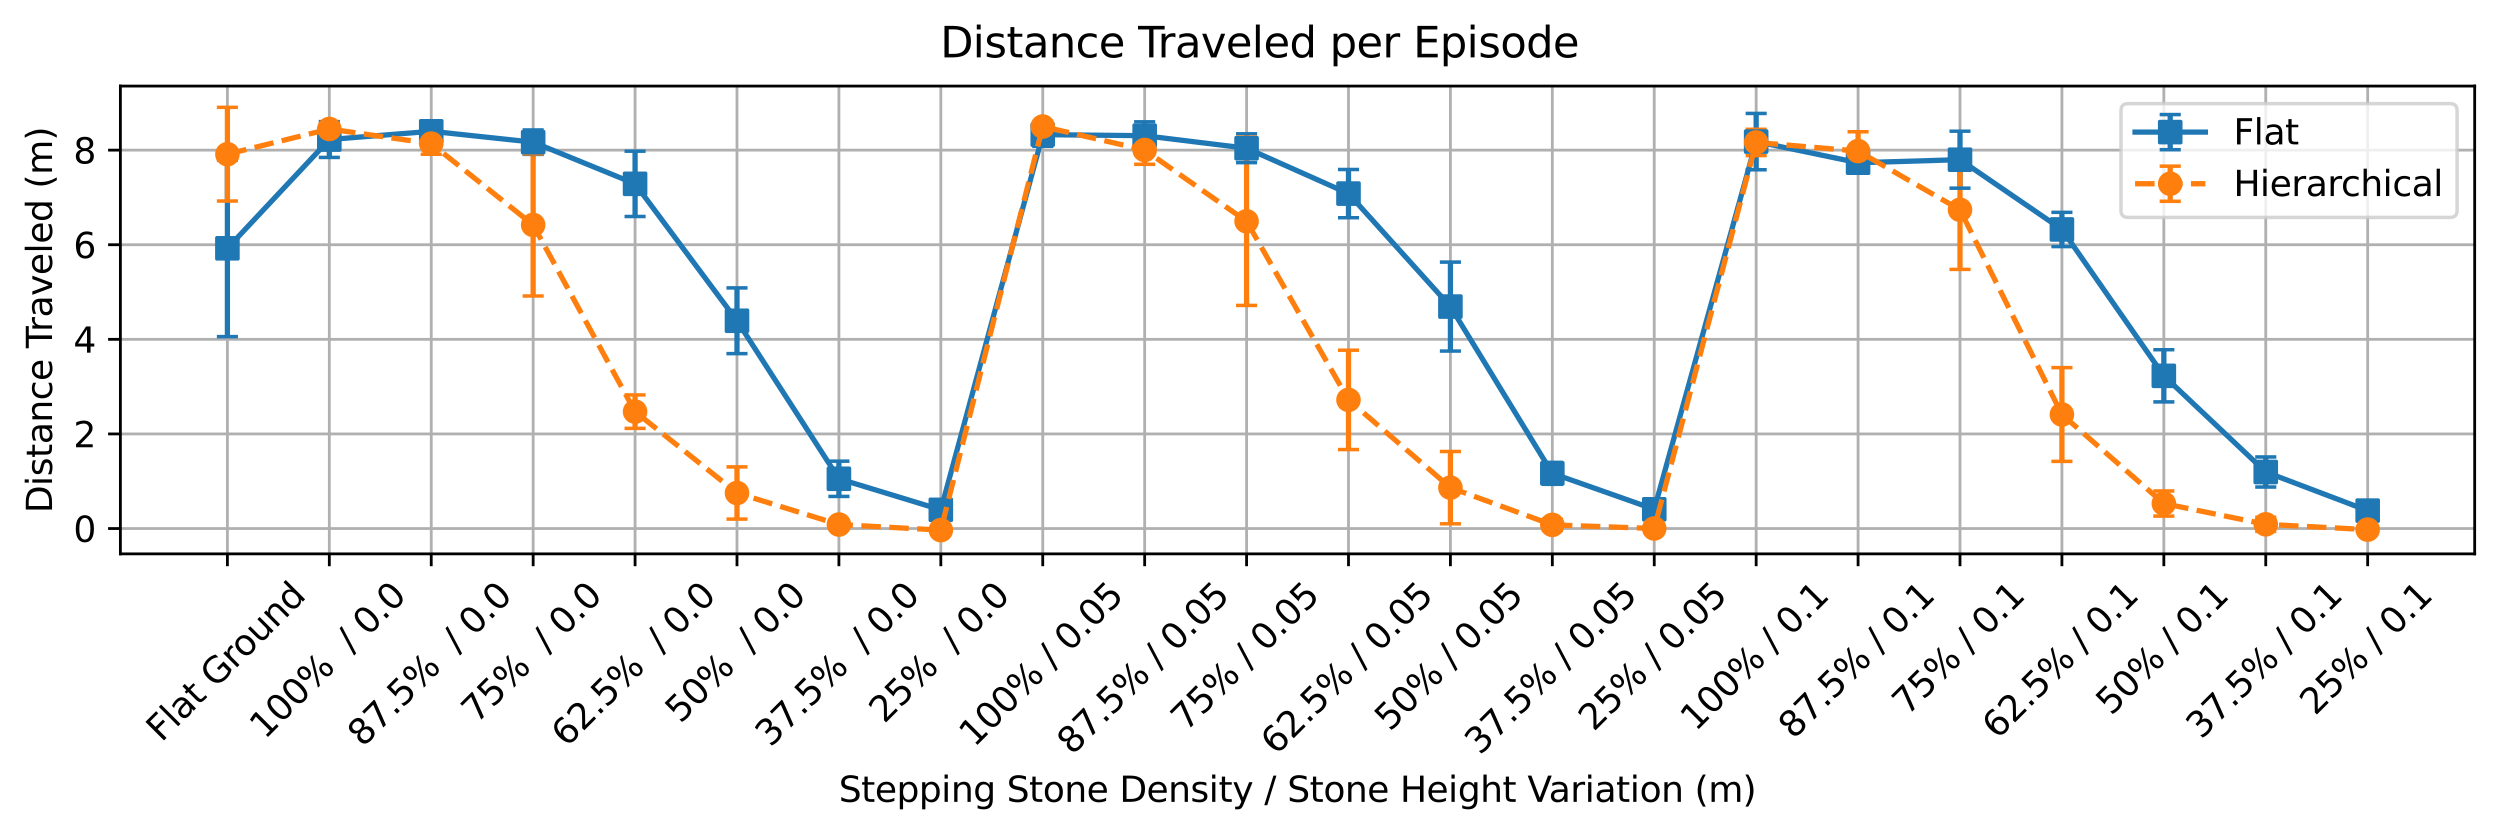 <?xml version="1.0" encoding="utf-8" standalone="no"?>
<!DOCTYPE svg PUBLIC "-//W3C//DTD SVG 1.1//EN"
  "http://www.w3.org/Graphics/SVG/1.1/DTD/svg11.dtd">
<svg height="237.341pt" version="1.1" viewBox="0 0 711.041 237.341" width="711.041pt" xmlns="http://www.w3.org/2000/svg" xmlns:xlink="http://www.w3.org/1999/xlink">
 <defs>
  <style type="text/css">*{stroke-linecap:butt;stroke-linejoin:round;}</style>
 </defs>
 <g id="figure_1">
  <g id="patch_1">
   <path d="M 0 237.341 
L 711.041 237.341 
L 711.041 0 
L 0 0 
z
" style="fill:#ffffff;"/>
  </g>
  <g id="axes_1">
   <g id="patch_2">
    <path d="M 34.241 157.536 
L 703.841 157.536 
L 703.841 24.48 
L 34.241 24.48 
z
" style="fill:#ffffff;"/>
   </g>
   <g id="matplotlib.axis_1">
    <g id="xtick_1">
     <g id="line2d_1">
      <path clip-path="url(#p25e5bc8fd3)" d="M 64.677 157.536 
L 64.677 24.48 
" style="fill:none;stroke:#b0b0b0;stroke-linecap:square;stroke-width:0.8;"/>
     </g>
     <g id="line2d_2">
      <defs>
       <path d="M 0 0 
L 0 3.5 
" id="m1a03c1e96d" style="stroke:#000000;stroke-width:0.8;"/>
      </defs>
      <g>
       <use style="stroke:#000000;stroke-width:0.8;" x="64.677" xlink:href="#m1a03c1e96d" y="157.536"/>
      </g>
     </g>
     <g id="text_1">
      <!-- Flat Ground -->
      <g transform="translate(45.934 211.298)rotate(-45)scale(0.1 -0.1)">
       <defs>
        <path d="M 628 4666 
L 3309 4666 
L 3309 4134 
L 1259 4134 
L 1259 2759 
L 3109 2759 
L 3109 2228 
L 1259 2228 
L 1259 0 
L 628 0 
L 628 4666 
z
" id="DejaVuSans-46" transform="scale(0.016)"/>
        <path d="M 603 4863 
L 1178 4863 
L 1178 0 
L 603 0 
L 603 4863 
z
" id="DejaVuSans-6c" transform="scale(0.016)"/>
        <path d="M 2194 1759 
Q 1497 1759 1228 1600 
Q 959 1441 959 1056 
Q 959 750 1161 570 
Q 1363 391 1709 391 
Q 2188 391 2477 730 
Q 2766 1069 2766 1631 
L 2766 1759 
L 2194 1759 
z
M 3341 1997 
L 3341 0 
L 2766 0 
L 2766 531 
Q 2569 213 2275 61 
Q 1981 -91 1556 -91 
Q 1019 -91 701 211 
Q 384 513 384 1019 
Q 384 1609 779 1909 
Q 1175 2209 1959 2209 
L 2766 2209 
L 2766 2266 
Q 2766 2663 2505 2880 
Q 2244 3097 1772 3097 
Q 1472 3097 1187 3025 
Q 903 2953 641 2809 
L 641 3341 
Q 956 3463 1253 3523 
Q 1550 3584 1831 3584 
Q 2591 3584 2966 3190 
Q 3341 2797 3341 1997 
z
" id="DejaVuSans-61" transform="scale(0.016)"/>
        <path d="M 1172 4494 
L 1172 3500 
L 2356 3500 
L 2356 3053 
L 1172 3053 
L 1172 1153 
Q 1172 725 1289 603 
Q 1406 481 1766 481 
L 2356 481 
L 2356 0 
L 1766 0 
Q 1100 0 847 248 
Q 594 497 594 1153 
L 594 3053 
L 172 3053 
L 172 3500 
L 594 3500 
L 594 4494 
L 1172 4494 
z
" id="DejaVuSans-74" transform="scale(0.016)"/>
        <path id="DejaVuSans-20" transform="scale(0.016)"/>
        <path d="M 3809 666 
L 3809 1919 
L 2778 1919 
L 2778 2438 
L 4434 2438 
L 4434 434 
Q 4069 175 3628 42 
Q 3188 -91 2688 -91 
Q 1594 -91 976 548 
Q 359 1188 359 2328 
Q 359 3472 976 4111 
Q 1594 4750 2688 4750 
Q 3144 4750 3555 4637 
Q 3966 4525 4313 4306 
L 4313 3634 
Q 3963 3931 3569 4081 
Q 3175 4231 2741 4231 
Q 1884 4231 1454 3753 
Q 1025 3275 1025 2328 
Q 1025 1384 1454 906 
Q 1884 428 2741 428 
Q 3075 428 3337 486 
Q 3600 544 3809 666 
z
" id="DejaVuSans-47" transform="scale(0.016)"/>
        <path d="M 2631 2963 
Q 2534 3019 2420 3045 
Q 2306 3072 2169 3072 
Q 1681 3072 1420 2755 
Q 1159 2438 1159 1844 
L 1159 0 
L 581 0 
L 581 3500 
L 1159 3500 
L 1159 2956 
Q 1341 3275 1631 3429 
Q 1922 3584 2338 3584 
Q 2397 3584 2469 3576 
Q 2541 3569 2628 3553 
L 2631 2963 
z
" id="DejaVuSans-72" transform="scale(0.016)"/>
        <path d="M 1959 3097 
Q 1497 3097 1228 2736 
Q 959 2375 959 1747 
Q 959 1119 1226 758 
Q 1494 397 1959 397 
Q 2419 397 2687 759 
Q 2956 1122 2956 1747 
Q 2956 2369 2687 2733 
Q 2419 3097 1959 3097 
z
M 1959 3584 
Q 2709 3584 3137 3096 
Q 3566 2609 3566 1747 
Q 3566 888 3137 398 
Q 2709 -91 1959 -91 
Q 1206 -91 779 398 
Q 353 888 353 1747 
Q 353 2609 779 3096 
Q 1206 3584 1959 3584 
z
" id="DejaVuSans-6f" transform="scale(0.016)"/>
        <path d="M 544 1381 
L 544 3500 
L 1119 3500 
L 1119 1403 
Q 1119 906 1312 657 
Q 1506 409 1894 409 
Q 2359 409 2629 706 
Q 2900 1003 2900 1516 
L 2900 3500 
L 3475 3500 
L 3475 0 
L 2900 0 
L 2900 538 
Q 2691 219 2414 64 
Q 2138 -91 1772 -91 
Q 1169 -91 856 284 
Q 544 659 544 1381 
z
M 1991 3584 
L 1991 3584 
z
" id="DejaVuSans-75" transform="scale(0.016)"/>
        <path d="M 3513 2113 
L 3513 0 
L 2938 0 
L 2938 2094 
Q 2938 2591 2744 2837 
Q 2550 3084 2163 3084 
Q 1697 3084 1428 2787 
Q 1159 2491 1159 1978 
L 1159 0 
L 581 0 
L 581 3500 
L 1159 3500 
L 1159 2956 
Q 1366 3272 1645 3428 
Q 1925 3584 2291 3584 
Q 2894 3584 3203 3211 
Q 3513 2838 3513 2113 
z
" id="DejaVuSans-6e" transform="scale(0.016)"/>
        <path d="M 2906 2969 
L 2906 4863 
L 3481 4863 
L 3481 0 
L 2906 0 
L 2906 525 
Q 2725 213 2448 61 
Q 2172 -91 1784 -91 
Q 1150 -91 751 415 
Q 353 922 353 1747 
Q 353 2572 751 3078 
Q 1150 3584 1784 3584 
Q 2172 3584 2448 3432 
Q 2725 3281 2906 2969 
z
M 947 1747 
Q 947 1113 1208 752 
Q 1469 391 1925 391 
Q 2381 391 2643 752 
Q 2906 1113 2906 1747 
Q 2906 2381 2643 2742 
Q 2381 3103 1925 3103 
Q 1469 3103 1208 2742 
Q 947 2381 947 1747 
z
" id="DejaVuSans-64" transform="scale(0.016)"/>
       </defs>
       <use xlink:href="#DejaVuSans-46"/>
       <use x="57.52" xlink:href="#DejaVuSans-6c"/>
       <use x="85.303" xlink:href="#DejaVuSans-61"/>
       <use x="146.582" xlink:href="#DejaVuSans-74"/>
       <use x="185.791" xlink:href="#DejaVuSans-20"/>
       <use x="217.578" xlink:href="#DejaVuSans-47"/>
       <use x="295.068" xlink:href="#DejaVuSans-72"/>
       <use x="333.932" xlink:href="#DejaVuSans-6f"/>
       <use x="395.113" xlink:href="#DejaVuSans-75"/>
       <use x="458.492" xlink:href="#DejaVuSans-6e"/>
       <use x="521.871" xlink:href="#DejaVuSans-64"/>
      </g>
     </g>
    </g>
    <g id="xtick_2">
     <g id="line2d_3">
      <path clip-path="url(#p25e5bc8fd3)" d="M 93.664 157.536 
L 93.664 24.48 
" style="fill:none;stroke:#b0b0b0;stroke-linecap:square;stroke-width:0.8;"/>
     </g>
     <g id="line2d_4">
      <g>
       <use style="stroke:#000000;stroke-width:0.8;" x="93.664" xlink:href="#m1a03c1e96d" y="157.536"/>
      </g>
     </g>
     <g id="text_2">
      <!-- 100%  / 0.0 -->
      <g transform="translate(75.323 210.494)rotate(-45)scale(0.1 -0.1)">
       <defs>
        <path d="M 794 531 
L 1825 531 
L 1825 4091 
L 703 3866 
L 703 4441 
L 1819 4666 
L 2450 4666 
L 2450 531 
L 3481 531 
L 3481 0 
L 794 0 
L 794 531 
z
" id="DejaVuSans-31" transform="scale(0.016)"/>
        <path d="M 2034 4250 
Q 1547 4250 1301 3770 
Q 1056 3291 1056 2328 
Q 1056 1369 1301 889 
Q 1547 409 2034 409 
Q 2525 409 2770 889 
Q 3016 1369 3016 2328 
Q 3016 3291 2770 3770 
Q 2525 4250 2034 4250 
z
M 2034 4750 
Q 2819 4750 3233 4129 
Q 3647 3509 3647 2328 
Q 3647 1150 3233 529 
Q 2819 -91 2034 -91 
Q 1250 -91 836 529 
Q 422 1150 422 2328 
Q 422 3509 836 4129 
Q 1250 4750 2034 4750 
z
" id="DejaVuSans-30" transform="scale(0.016)"/>
        <path d="M 4653 2053 
Q 4381 2053 4226 1822 
Q 4072 1591 4072 1178 
Q 4072 772 4226 539 
Q 4381 306 4653 306 
Q 4919 306 5073 539 
Q 5228 772 5228 1178 
Q 5228 1588 5073 1820 
Q 4919 2053 4653 2053 
z
M 4653 2450 
Q 5147 2450 5437 2106 
Q 5728 1763 5728 1178 
Q 5728 594 5436 251 
Q 5144 -91 4653 -91 
Q 4153 -91 3862 251 
Q 3572 594 3572 1178 
Q 3572 1766 3864 2108 
Q 4156 2450 4653 2450 
z
M 1428 4353 
Q 1159 4353 1004 4120 
Q 850 3888 850 3481 
Q 850 3069 1003 2837 
Q 1156 2606 1428 2606 
Q 1700 2606 1854 2837 
Q 2009 3069 2009 3481 
Q 2009 3884 1853 4118 
Q 1697 4353 1428 4353 
z
M 4250 4750 
L 4750 4750 
L 1831 -91 
L 1331 -91 
L 4250 4750 
z
M 1428 4750 
Q 1922 4750 2215 4408 
Q 2509 4066 2509 3481 
Q 2509 2891 2217 2550 
Q 1925 2209 1428 2209 
Q 931 2209 642 2551 
Q 353 2894 353 3481 
Q 353 4063 643 4406 
Q 934 4750 1428 4750 
z
" id="DejaVuSans-25" transform="scale(0.016)"/>
        <path d="M 1625 4666 
L 2156 4666 
L 531 -594 
L 0 -594 
L 1625 4666 
z
" id="DejaVuSans-2f" transform="scale(0.016)"/>
        <path d="M 684 794 
L 1344 794 
L 1344 0 
L 684 0 
L 684 794 
z
" id="DejaVuSans-2e" transform="scale(0.016)"/>
       </defs>
       <use xlink:href="#DejaVuSans-31"/>
       <use x="63.623" xlink:href="#DejaVuSans-30"/>
       <use x="127.246" xlink:href="#DejaVuSans-30"/>
       <use x="190.869" xlink:href="#DejaVuSans-25"/>
       <use x="285.889" xlink:href="#DejaVuSans-20"/>
       <use x="317.676" xlink:href="#DejaVuSans-20"/>
       <use x="349.463" xlink:href="#DejaVuSans-2f"/>
       <use x="383.154" xlink:href="#DejaVuSans-20"/>
       <use x="414.941" xlink:href="#DejaVuSans-30"/>
       <use x="478.564" xlink:href="#DejaVuSans-2e"/>
       <use x="510.352" xlink:href="#DejaVuSans-30"/>
      </g>
     </g>
    </g>
    <g id="xtick_3">
     <g id="line2d_5">
      <path clip-path="url(#p25e5bc8fd3)" d="M 122.651 157.536 
L 122.651 24.48 
" style="fill:none;stroke:#b0b0b0;stroke-linecap:square;stroke-width:0.8;"/>
     </g>
     <g id="line2d_6">
      <g>
       <use style="stroke:#000000;stroke-width:0.8;" x="122.651" xlink:href="#m1a03c1e96d" y="157.536"/>
      </g>
     </g>
     <g id="text_3">
      <!-- 87.5%  / 0.0 -->
      <g transform="translate(103.186 212.741)rotate(-45)scale(0.1 -0.1)">
       <defs>
        <path d="M 2034 2216 
Q 1584 2216 1326 1975 
Q 1069 1734 1069 1313 
Q 1069 891 1326 650 
Q 1584 409 2034 409 
Q 2484 409 2743 651 
Q 3003 894 3003 1313 
Q 3003 1734 2745 1975 
Q 2488 2216 2034 2216 
z
M 1403 2484 
Q 997 2584 770 2862 
Q 544 3141 544 3541 
Q 544 4100 942 4425 
Q 1341 4750 2034 4750 
Q 2731 4750 3128 4425 
Q 3525 4100 3525 3541 
Q 3525 3141 3298 2862 
Q 3072 2584 2669 2484 
Q 3125 2378 3379 2068 
Q 3634 1759 3634 1313 
Q 3634 634 3220 271 
Q 2806 -91 2034 -91 
Q 1263 -91 848 271 
Q 434 634 434 1313 
Q 434 1759 690 2068 
Q 947 2378 1403 2484 
z
M 1172 3481 
Q 1172 3119 1398 2916 
Q 1625 2713 2034 2713 
Q 2441 2713 2670 2916 
Q 2900 3119 2900 3481 
Q 2900 3844 2670 4047 
Q 2441 4250 2034 4250 
Q 1625 4250 1398 4047 
Q 1172 3844 1172 3481 
z
" id="DejaVuSans-38" transform="scale(0.016)"/>
        <path d="M 525 4666 
L 3525 4666 
L 3525 4397 
L 1831 0 
L 1172 0 
L 2766 4134 
L 525 4134 
L 525 4666 
z
" id="DejaVuSans-37" transform="scale(0.016)"/>
        <path d="M 691 4666 
L 3169 4666 
L 3169 4134 
L 1269 4134 
L 1269 2991 
Q 1406 3038 1543 3061 
Q 1681 3084 1819 3084 
Q 2600 3084 3056 2656 
Q 3513 2228 3513 1497 
Q 3513 744 3044 326 
Q 2575 -91 1722 -91 
Q 1428 -91 1123 -41 
Q 819 9 494 109 
L 494 744 
Q 775 591 1075 516 
Q 1375 441 1709 441 
Q 2250 441 2565 725 
Q 2881 1009 2881 1497 
Q 2881 1984 2565 2268 
Q 2250 2553 1709 2553 
Q 1456 2553 1204 2497 
Q 953 2441 691 2322 
L 691 4666 
z
" id="DejaVuSans-35" transform="scale(0.016)"/>
       </defs>
       <use xlink:href="#DejaVuSans-38"/>
       <use x="63.623" xlink:href="#DejaVuSans-37"/>
       <use x="127.246" xlink:href="#DejaVuSans-2e"/>
       <use x="159.033" xlink:href="#DejaVuSans-35"/>
       <use x="222.656" xlink:href="#DejaVuSans-25"/>
       <use x="317.676" xlink:href="#DejaVuSans-20"/>
       <use x="349.463" xlink:href="#DejaVuSans-20"/>
       <use x="381.25" xlink:href="#DejaVuSans-2f"/>
       <use x="414.941" xlink:href="#DejaVuSans-20"/>
       <use x="446.729" xlink:href="#DejaVuSans-30"/>
       <use x="510.352" xlink:href="#DejaVuSans-2e"/>
       <use x="542.139" xlink:href="#DejaVuSans-30"/>
      </g>
     </g>
    </g>
    <g id="xtick_4">
     <g id="line2d_7">
      <path clip-path="url(#p25e5bc8fd3)" d="M 151.638 157.536 
L 151.638 24.48 
" style="fill:none;stroke:#b0b0b0;stroke-linecap:square;stroke-width:0.8;"/>
     </g>
     <g id="line2d_8">
      <g>
       <use style="stroke:#000000;stroke-width:0.8;" x="151.638" xlink:href="#m1a03c1e96d" y="157.536"/>
      </g>
     </g>
     <g id="text_4">
      <!-- 75%  / 0.0 -->
      <g transform="translate(135.546 205.995)rotate(-45)scale(0.1 -0.1)">
       <use xlink:href="#DejaVuSans-37"/>
       <use x="63.623" xlink:href="#DejaVuSans-35"/>
       <use x="127.246" xlink:href="#DejaVuSans-25"/>
       <use x="222.266" xlink:href="#DejaVuSans-20"/>
       <use x="254.053" xlink:href="#DejaVuSans-20"/>
       <use x="285.84" xlink:href="#DejaVuSans-2f"/>
       <use x="319.531" xlink:href="#DejaVuSans-20"/>
       <use x="351.318" xlink:href="#DejaVuSans-30"/>
       <use x="414.941" xlink:href="#DejaVuSans-2e"/>
       <use x="446.729" xlink:href="#DejaVuSans-30"/>
      </g>
     </g>
    </g>
    <g id="xtick_5">
     <g id="line2d_9">
      <path clip-path="url(#p25e5bc8fd3)" d="M 180.625 157.536 
L 180.625 24.48 
" style="fill:none;stroke:#b0b0b0;stroke-linecap:square;stroke-width:0.8;"/>
     </g>
     <g id="line2d_10">
      <g>
       <use style="stroke:#000000;stroke-width:0.8;" x="180.625" xlink:href="#m1a03c1e96d" y="157.536"/>
      </g>
     </g>
     <g id="text_5">
      <!-- 62.5%  / 0.0 -->
      <g transform="translate(161.16 212.741)rotate(-45)scale(0.1 -0.1)">
       <defs>
        <path d="M 2113 2584 
Q 1688 2584 1439 2293 
Q 1191 2003 1191 1497 
Q 1191 994 1439 701 
Q 1688 409 2113 409 
Q 2538 409 2786 701 
Q 3034 994 3034 1497 
Q 3034 2003 2786 2293 
Q 2538 2584 2113 2584 
z
M 3366 4563 
L 3366 3988 
Q 3128 4100 2886 4159 
Q 2644 4219 2406 4219 
Q 1781 4219 1451 3797 
Q 1122 3375 1075 2522 
Q 1259 2794 1537 2939 
Q 1816 3084 2150 3084 
Q 2853 3084 3261 2657 
Q 3669 2231 3669 1497 
Q 3669 778 3244 343 
Q 2819 -91 2113 -91 
Q 1303 -91 875 529 
Q 447 1150 447 2328 
Q 447 3434 972 4092 
Q 1497 4750 2381 4750 
Q 2619 4750 2861 4703 
Q 3103 4656 3366 4563 
z
" id="DejaVuSans-36" transform="scale(0.016)"/>
        <path d="M 1228 531 
L 3431 531 
L 3431 0 
L 469 0 
L 469 531 
Q 828 903 1448 1529 
Q 2069 2156 2228 2338 
Q 2531 2678 2651 2914 
Q 2772 3150 2772 3378 
Q 2772 3750 2511 3984 
Q 2250 4219 1831 4219 
Q 1534 4219 1204 4116 
Q 875 4013 500 3803 
L 500 4441 
Q 881 4594 1212 4672 
Q 1544 4750 1819 4750 
Q 2544 4750 2975 4387 
Q 3406 4025 3406 3419 
Q 3406 3131 3298 2873 
Q 3191 2616 2906 2266 
Q 2828 2175 2409 1742 
Q 1991 1309 1228 531 
z
" id="DejaVuSans-32" transform="scale(0.016)"/>
       </defs>
       <use xlink:href="#DejaVuSans-36"/>
       <use x="63.623" xlink:href="#DejaVuSans-32"/>
       <use x="127.246" xlink:href="#DejaVuSans-2e"/>
       <use x="159.033" xlink:href="#DejaVuSans-35"/>
       <use x="222.656" xlink:href="#DejaVuSans-25"/>
       <use x="317.676" xlink:href="#DejaVuSans-20"/>
       <use x="349.463" xlink:href="#DejaVuSans-20"/>
       <use x="381.25" xlink:href="#DejaVuSans-2f"/>
       <use x="414.941" xlink:href="#DejaVuSans-20"/>
       <use x="446.729" xlink:href="#DejaVuSans-30"/>
       <use x="510.352" xlink:href="#DejaVuSans-2e"/>
       <use x="542.139" xlink:href="#DejaVuSans-30"/>
      </g>
     </g>
    </g>
    <g id="xtick_6">
     <g id="line2d_11">
      <path clip-path="url(#p25e5bc8fd3)" d="M 209.612 157.536 
L 209.612 24.48 
" style="fill:none;stroke:#b0b0b0;stroke-linecap:square;stroke-width:0.8;"/>
     </g>
     <g id="line2d_12">
      <g>
       <use style="stroke:#000000;stroke-width:0.8;" x="209.612" xlink:href="#m1a03c1e96d" y="157.536"/>
      </g>
     </g>
     <g id="text_6">
      <!-- 50%  / 0.0 -->
      <g transform="translate(193.52 205.995)rotate(-45)scale(0.1 -0.1)">
       <use xlink:href="#DejaVuSans-35"/>
       <use x="63.623" xlink:href="#DejaVuSans-30"/>
       <use x="127.246" xlink:href="#DejaVuSans-25"/>
       <use x="222.266" xlink:href="#DejaVuSans-20"/>
       <use x="254.053" xlink:href="#DejaVuSans-20"/>
       <use x="285.84" xlink:href="#DejaVuSans-2f"/>
       <use x="319.531" xlink:href="#DejaVuSans-20"/>
       <use x="351.318" xlink:href="#DejaVuSans-30"/>
       <use x="414.941" xlink:href="#DejaVuSans-2e"/>
       <use x="446.729" xlink:href="#DejaVuSans-30"/>
      </g>
     </g>
    </g>
    <g id="xtick_7">
     <g id="line2d_13">
      <path clip-path="url(#p25e5bc8fd3)" d="M 238.599 157.536 
L 238.599 24.48 
" style="fill:none;stroke:#b0b0b0;stroke-linecap:square;stroke-width:0.8;"/>
     </g>
     <g id="line2d_14">
      <g>
       <use style="stroke:#000000;stroke-width:0.8;" x="238.599" xlink:href="#m1a03c1e96d" y="157.536"/>
      </g>
     </g>
     <g id="text_7">
      <!-- 37.5%  / 0.0 -->
      <g transform="translate(219.134 212.741)rotate(-45)scale(0.1 -0.1)">
       <defs>
        <path d="M 2597 2516 
Q 3050 2419 3304 2112 
Q 3559 1806 3559 1356 
Q 3559 666 3084 287 
Q 2609 -91 1734 -91 
Q 1441 -91 1130 -33 
Q 819 25 488 141 
L 488 750 
Q 750 597 1062 519 
Q 1375 441 1716 441 
Q 2309 441 2620 675 
Q 2931 909 2931 1356 
Q 2931 1769 2642 2001 
Q 2353 2234 1838 2234 
L 1294 2234 
L 1294 2753 
L 1863 2753 
Q 2328 2753 2575 2939 
Q 2822 3125 2822 3475 
Q 2822 3834 2567 4026 
Q 2313 4219 1838 4219 
Q 1578 4219 1281 4162 
Q 984 4106 628 3988 
L 628 4550 
Q 988 4650 1302 4700 
Q 1616 4750 1894 4750 
Q 2613 4750 3031 4423 
Q 3450 4097 3450 3541 
Q 3450 3153 3228 2886 
Q 3006 2619 2597 2516 
z
" id="DejaVuSans-33" transform="scale(0.016)"/>
       </defs>
       <use xlink:href="#DejaVuSans-33"/>
       <use x="63.623" xlink:href="#DejaVuSans-37"/>
       <use x="127.246" xlink:href="#DejaVuSans-2e"/>
       <use x="159.033" xlink:href="#DejaVuSans-35"/>
       <use x="222.656" xlink:href="#DejaVuSans-25"/>
       <use x="317.676" xlink:href="#DejaVuSans-20"/>
       <use x="349.463" xlink:href="#DejaVuSans-20"/>
       <use x="381.25" xlink:href="#DejaVuSans-2f"/>
       <use x="414.941" xlink:href="#DejaVuSans-20"/>
       <use x="446.729" xlink:href="#DejaVuSans-30"/>
       <use x="510.352" xlink:href="#DejaVuSans-2e"/>
       <use x="542.139" xlink:href="#DejaVuSans-30"/>
      </g>
     </g>
    </g>
    <g id="xtick_8">
     <g id="line2d_15">
      <path clip-path="url(#p25e5bc8fd3)" d="M 267.586 157.536 
L 267.586 24.48 
" style="fill:none;stroke:#b0b0b0;stroke-linecap:square;stroke-width:0.8;"/>
     </g>
     <g id="line2d_16">
      <g>
       <use style="stroke:#000000;stroke-width:0.8;" x="267.586" xlink:href="#m1a03c1e96d" y="157.536"/>
      </g>
     </g>
     <g id="text_8">
      <!-- 25%  / 0.0 -->
      <g transform="translate(251.494 205.995)rotate(-45)scale(0.1 -0.1)">
       <use xlink:href="#DejaVuSans-32"/>
       <use x="63.623" xlink:href="#DejaVuSans-35"/>
       <use x="127.246" xlink:href="#DejaVuSans-25"/>
       <use x="222.266" xlink:href="#DejaVuSans-20"/>
       <use x="254.053" xlink:href="#DejaVuSans-20"/>
       <use x="285.84" xlink:href="#DejaVuSans-2f"/>
       <use x="319.531" xlink:href="#DejaVuSans-20"/>
       <use x="351.318" xlink:href="#DejaVuSans-30"/>
       <use x="414.941" xlink:href="#DejaVuSans-2e"/>
       <use x="446.729" xlink:href="#DejaVuSans-30"/>
      </g>
     </g>
    </g>
    <g id="xtick_9">
     <g id="line2d_17">
      <path clip-path="url(#p25e5bc8fd3)" d="M 296.573 157.536 
L 296.573 24.48 
" style="fill:none;stroke:#b0b0b0;stroke-linecap:square;stroke-width:0.8;"/>
     </g>
     <g id="line2d_18">
      <g>
       <use style="stroke:#000000;stroke-width:0.8;" x="296.573" xlink:href="#m1a03c1e96d" y="157.536"/>
      </g>
     </g>
     <g id="text_9">
      <!-- 100% / 0.05 -->
      <g transform="translate(277.106 212.745)rotate(-45)scale(0.1 -0.1)">
       <use xlink:href="#DejaVuSans-31"/>
       <use x="63.623" xlink:href="#DejaVuSans-30"/>
       <use x="127.246" xlink:href="#DejaVuSans-30"/>
       <use x="190.869" xlink:href="#DejaVuSans-25"/>
       <use x="285.889" xlink:href="#DejaVuSans-20"/>
       <use x="317.676" xlink:href="#DejaVuSans-2f"/>
       <use x="351.367" xlink:href="#DejaVuSans-20"/>
       <use x="383.154" xlink:href="#DejaVuSans-30"/>
       <use x="446.777" xlink:href="#DejaVuSans-2e"/>
       <use x="478.564" xlink:href="#DejaVuSans-30"/>
       <use x="542.188" xlink:href="#DejaVuSans-35"/>
      </g>
     </g>
    </g>
    <g id="xtick_10">
     <g id="line2d_19">
      <path clip-path="url(#p25e5bc8fd3)" d="M 325.56 157.536 
L 325.56 24.48 
" style="fill:none;stroke:#b0b0b0;stroke-linecap:square;stroke-width:0.8;"/>
     </g>
     <g id="line2d_20">
      <g>
       <use style="stroke:#000000;stroke-width:0.8;" x="325.56" xlink:href="#m1a03c1e96d" y="157.536"/>
      </g>
     </g>
     <g id="text_10">
      <!-- 87.5% / 0.05 -->
      <g transform="translate(304.969 214.992)rotate(-45)scale(0.1 -0.1)">
       <use xlink:href="#DejaVuSans-38"/>
       <use x="63.623" xlink:href="#DejaVuSans-37"/>
       <use x="127.246" xlink:href="#DejaVuSans-2e"/>
       <use x="159.033" xlink:href="#DejaVuSans-35"/>
       <use x="222.656" xlink:href="#DejaVuSans-25"/>
       <use x="317.676" xlink:href="#DejaVuSans-20"/>
       <use x="349.463" xlink:href="#DejaVuSans-2f"/>
       <use x="383.154" xlink:href="#DejaVuSans-20"/>
       <use x="414.941" xlink:href="#DejaVuSans-30"/>
       <use x="478.564" xlink:href="#DejaVuSans-2e"/>
       <use x="510.352" xlink:href="#DejaVuSans-30"/>
       <use x="573.975" xlink:href="#DejaVuSans-35"/>
      </g>
     </g>
    </g>
    <g id="xtick_11">
     <g id="line2d_21">
      <path clip-path="url(#p25e5bc8fd3)" d="M 354.547 157.536 
L 354.547 24.48 
" style="fill:none;stroke:#b0b0b0;stroke-linecap:square;stroke-width:0.8;"/>
     </g>
     <g id="line2d_22">
      <g>
       <use style="stroke:#000000;stroke-width:0.8;" x="354.547" xlink:href="#m1a03c1e96d" y="157.536"/>
      </g>
     </g>
     <g id="text_11">
      <!-- 75% / 0.05 -->
      <g transform="translate(337.33 208.246)rotate(-45)scale(0.1 -0.1)">
       <use xlink:href="#DejaVuSans-37"/>
       <use x="63.623" xlink:href="#DejaVuSans-35"/>
       <use x="127.246" xlink:href="#DejaVuSans-25"/>
       <use x="222.266" xlink:href="#DejaVuSans-20"/>
       <use x="254.053" xlink:href="#DejaVuSans-2f"/>
       <use x="287.744" xlink:href="#DejaVuSans-20"/>
       <use x="319.531" xlink:href="#DejaVuSans-30"/>
       <use x="383.154" xlink:href="#DejaVuSans-2e"/>
       <use x="414.941" xlink:href="#DejaVuSans-30"/>
       <use x="478.564" xlink:href="#DejaVuSans-35"/>
      </g>
     </g>
    </g>
    <g id="xtick_12">
     <g id="line2d_23">
      <path clip-path="url(#p25e5bc8fd3)" d="M 383.534 157.536 
L 383.534 24.48 
" style="fill:none;stroke:#b0b0b0;stroke-linecap:square;stroke-width:0.8;"/>
     </g>
     <g id="line2d_24">
      <g>
       <use style="stroke:#000000;stroke-width:0.8;" x="383.534" xlink:href="#m1a03c1e96d" y="157.536"/>
      </g>
     </g>
     <g id="text_12">
      <!-- 62.5% / 0.05 -->
      <g transform="translate(362.944 214.992)rotate(-45)scale(0.1 -0.1)">
       <use xlink:href="#DejaVuSans-36"/>
       <use x="63.623" xlink:href="#DejaVuSans-32"/>
       <use x="127.246" xlink:href="#DejaVuSans-2e"/>
       <use x="159.033" xlink:href="#DejaVuSans-35"/>
       <use x="222.656" xlink:href="#DejaVuSans-25"/>
       <use x="317.676" xlink:href="#DejaVuSans-20"/>
       <use x="349.463" xlink:href="#DejaVuSans-2f"/>
       <use x="383.154" xlink:href="#DejaVuSans-20"/>
       <use x="414.941" xlink:href="#DejaVuSans-30"/>
       <use x="478.564" xlink:href="#DejaVuSans-2e"/>
       <use x="510.352" xlink:href="#DejaVuSans-30"/>
       <use x="573.975" xlink:href="#DejaVuSans-35"/>
      </g>
     </g>
    </g>
    <g id="xtick_13">
     <g id="line2d_25">
      <path clip-path="url(#p25e5bc8fd3)" d="M 412.521 157.536 
L 412.521 24.48 
" style="fill:none;stroke:#b0b0b0;stroke-linecap:square;stroke-width:0.8;"/>
     </g>
     <g id="line2d_26">
      <g>
       <use style="stroke:#000000;stroke-width:0.8;" x="412.521" xlink:href="#m1a03c1e96d" y="157.536"/>
      </g>
     </g>
     <g id="text_13">
      <!-- 50% / 0.05 -->
      <g transform="translate(395.304 208.246)rotate(-45)scale(0.1 -0.1)">
       <use xlink:href="#DejaVuSans-35"/>
       <use x="63.623" xlink:href="#DejaVuSans-30"/>
       <use x="127.246" xlink:href="#DejaVuSans-25"/>
       <use x="222.266" xlink:href="#DejaVuSans-20"/>
       <use x="254.053" xlink:href="#DejaVuSans-2f"/>
       <use x="287.744" xlink:href="#DejaVuSans-20"/>
       <use x="319.531" xlink:href="#DejaVuSans-30"/>
       <use x="383.154" xlink:href="#DejaVuSans-2e"/>
       <use x="414.941" xlink:href="#DejaVuSans-30"/>
       <use x="478.564" xlink:href="#DejaVuSans-35"/>
      </g>
     </g>
    </g>
    <g id="xtick_14">
     <g id="line2d_27">
      <path clip-path="url(#p25e5bc8fd3)" d="M 441.508 157.536 
L 441.508 24.48 
" style="fill:none;stroke:#b0b0b0;stroke-linecap:square;stroke-width:0.8;"/>
     </g>
     <g id="line2d_28">
      <g>
       <use style="stroke:#000000;stroke-width:0.8;" x="441.508" xlink:href="#m1a03c1e96d" y="157.536"/>
      </g>
     </g>
     <g id="text_14">
      <!-- 37.5% / 0.05 -->
      <g transform="translate(420.918 214.992)rotate(-45)scale(0.1 -0.1)">
       <use xlink:href="#DejaVuSans-33"/>
       <use x="63.623" xlink:href="#DejaVuSans-37"/>
       <use x="127.246" xlink:href="#DejaVuSans-2e"/>
       <use x="159.033" xlink:href="#DejaVuSans-35"/>
       <use x="222.656" xlink:href="#DejaVuSans-25"/>
       <use x="317.676" xlink:href="#DejaVuSans-20"/>
       <use x="349.463" xlink:href="#DejaVuSans-2f"/>
       <use x="383.154" xlink:href="#DejaVuSans-20"/>
       <use x="414.941" xlink:href="#DejaVuSans-30"/>
       <use x="478.564" xlink:href="#DejaVuSans-2e"/>
       <use x="510.352" xlink:href="#DejaVuSans-30"/>
       <use x="573.975" xlink:href="#DejaVuSans-35"/>
      </g>
     </g>
    </g>
    <g id="xtick_15">
     <g id="line2d_29">
      <path clip-path="url(#p25e5bc8fd3)" d="M 470.495 157.536 
L 470.495 24.48 
" style="fill:none;stroke:#b0b0b0;stroke-linecap:square;stroke-width:0.8;"/>
     </g>
     <g id="line2d_30">
      <g>
       <use style="stroke:#000000;stroke-width:0.8;" x="470.495" xlink:href="#m1a03c1e96d" y="157.536"/>
      </g>
     </g>
     <g id="text_15">
      <!-- 25% / 0.05 -->
      <g transform="translate(453.278 208.246)rotate(-45)scale(0.1 -0.1)">
       <use xlink:href="#DejaVuSans-32"/>
       <use x="63.623" xlink:href="#DejaVuSans-35"/>
       <use x="127.246" xlink:href="#DejaVuSans-25"/>
       <use x="222.266" xlink:href="#DejaVuSans-20"/>
       <use x="254.053" xlink:href="#DejaVuSans-2f"/>
       <use x="287.744" xlink:href="#DejaVuSans-20"/>
       <use x="319.531" xlink:href="#DejaVuSans-30"/>
       <use x="383.154" xlink:href="#DejaVuSans-2e"/>
       <use x="414.941" xlink:href="#DejaVuSans-30"/>
       <use x="478.564" xlink:href="#DejaVuSans-35"/>
      </g>
     </g>
    </g>
    <g id="xtick_16">
     <g id="line2d_31">
      <path clip-path="url(#p25e5bc8fd3)" d="M 499.482 157.536 
L 499.482 24.48 
" style="fill:none;stroke:#b0b0b0;stroke-linecap:square;stroke-width:0.8;"/>
     </g>
     <g id="line2d_32">
      <g>
       <use style="stroke:#000000;stroke-width:0.8;" x="499.482" xlink:href="#m1a03c1e96d" y="157.536"/>
      </g>
     </g>
     <g id="text_16">
      <!-- 100% / 0.1 -->
      <g transform="translate(482.265 208.246)rotate(-45)scale(0.1 -0.1)">
       <use xlink:href="#DejaVuSans-31"/>
       <use x="63.623" xlink:href="#DejaVuSans-30"/>
       <use x="127.246" xlink:href="#DejaVuSans-30"/>
       <use x="190.869" xlink:href="#DejaVuSans-25"/>
       <use x="285.889" xlink:href="#DejaVuSans-20"/>
       <use x="317.676" xlink:href="#DejaVuSans-2f"/>
       <use x="351.367" xlink:href="#DejaVuSans-20"/>
       <use x="383.154" xlink:href="#DejaVuSans-30"/>
       <use x="446.777" xlink:href="#DejaVuSans-2e"/>
       <use x="478.564" xlink:href="#DejaVuSans-31"/>
      </g>
     </g>
    </g>
    <g id="xtick_17">
     <g id="line2d_33">
      <path clip-path="url(#p25e5bc8fd3)" d="M 528.469 157.536 
L 528.469 24.48 
" style="fill:none;stroke:#b0b0b0;stroke-linecap:square;stroke-width:0.8;"/>
     </g>
     <g id="line2d_34">
      <g>
       <use style="stroke:#000000;stroke-width:0.8;" x="528.469" xlink:href="#m1a03c1e96d" y="157.536"/>
      </g>
     </g>
     <g id="text_17">
      <!-- 87.5% / 0.1 -->
      <g transform="translate(510.128 210.494)rotate(-45)scale(0.1 -0.1)">
       <use xlink:href="#DejaVuSans-38"/>
       <use x="63.623" xlink:href="#DejaVuSans-37"/>
       <use x="127.246" xlink:href="#DejaVuSans-2e"/>
       <use x="159.033" xlink:href="#DejaVuSans-35"/>
       <use x="222.656" xlink:href="#DejaVuSans-25"/>
       <use x="317.676" xlink:href="#DejaVuSans-20"/>
       <use x="349.463" xlink:href="#DejaVuSans-2f"/>
       <use x="383.154" xlink:href="#DejaVuSans-20"/>
       <use x="414.941" xlink:href="#DejaVuSans-30"/>
       <use x="478.564" xlink:href="#DejaVuSans-2e"/>
       <use x="510.352" xlink:href="#DejaVuSans-31"/>
      </g>
     </g>
    </g>
    <g id="xtick_18">
     <g id="line2d_35">
      <path clip-path="url(#p25e5bc8fd3)" d="M 557.456 157.536 
L 557.456 24.48 
" style="fill:none;stroke:#b0b0b0;stroke-linecap:square;stroke-width:0.8;"/>
     </g>
     <g id="line2d_36">
      <g>
       <use style="stroke:#000000;stroke-width:0.8;" x="557.456" xlink:href="#m1a03c1e96d" y="157.536"/>
      </g>
     </g>
     <g id="text_18">
      <!-- 75% / 0.1 -->
      <g transform="translate(542.488 203.747)rotate(-45)scale(0.1 -0.1)">
       <use xlink:href="#DejaVuSans-37"/>
       <use x="63.623" xlink:href="#DejaVuSans-35"/>
       <use x="127.246" xlink:href="#DejaVuSans-25"/>
       <use x="222.266" xlink:href="#DejaVuSans-20"/>
       <use x="254.053" xlink:href="#DejaVuSans-2f"/>
       <use x="287.744" xlink:href="#DejaVuSans-20"/>
       <use x="319.531" xlink:href="#DejaVuSans-30"/>
       <use x="383.154" xlink:href="#DejaVuSans-2e"/>
       <use x="414.941" xlink:href="#DejaVuSans-31"/>
      </g>
     </g>
    </g>
    <g id="xtick_19">
     <g id="line2d_37">
      <path clip-path="url(#p25e5bc8fd3)" d="M 586.443 157.536 
L 586.443 24.48 
" style="fill:none;stroke:#b0b0b0;stroke-linecap:square;stroke-width:0.8;"/>
     </g>
     <g id="line2d_38">
      <g>
       <use style="stroke:#000000;stroke-width:0.8;" x="586.443" xlink:href="#m1a03c1e96d" y="157.536"/>
      </g>
     </g>
     <g id="text_19">
      <!-- 62.5% / 0.1 -->
      <g transform="translate(568.102 210.494)rotate(-45)scale(0.1 -0.1)">
       <use xlink:href="#DejaVuSans-36"/>
       <use x="63.623" xlink:href="#DejaVuSans-32"/>
       <use x="127.246" xlink:href="#DejaVuSans-2e"/>
       <use x="159.033" xlink:href="#DejaVuSans-35"/>
       <use x="222.656" xlink:href="#DejaVuSans-25"/>
       <use x="317.676" xlink:href="#DejaVuSans-20"/>
       <use x="349.463" xlink:href="#DejaVuSans-2f"/>
       <use x="383.154" xlink:href="#DejaVuSans-20"/>
       <use x="414.941" xlink:href="#DejaVuSans-30"/>
       <use x="478.564" xlink:href="#DejaVuSans-2e"/>
       <use x="510.352" xlink:href="#DejaVuSans-31"/>
      </g>
     </g>
    </g>
    <g id="xtick_20">
     <g id="line2d_39">
      <path clip-path="url(#p25e5bc8fd3)" d="M 615.43 157.536 
L 615.43 24.48 
" style="fill:none;stroke:#b0b0b0;stroke-linecap:square;stroke-width:0.8;"/>
     </g>
     <g id="line2d_40">
      <g>
       <use style="stroke:#000000;stroke-width:0.8;" x="615.43" xlink:href="#m1a03c1e96d" y="157.536"/>
      </g>
     </g>
     <g id="text_20">
      <!-- 50% / 0.1 -->
      <g transform="translate(600.462 203.747)rotate(-45)scale(0.1 -0.1)">
       <use xlink:href="#DejaVuSans-35"/>
       <use x="63.623" xlink:href="#DejaVuSans-30"/>
       <use x="127.246" xlink:href="#DejaVuSans-25"/>
       <use x="222.266" xlink:href="#DejaVuSans-20"/>
       <use x="254.053" xlink:href="#DejaVuSans-2f"/>
       <use x="287.744" xlink:href="#DejaVuSans-20"/>
       <use x="319.531" xlink:href="#DejaVuSans-30"/>
       <use x="383.154" xlink:href="#DejaVuSans-2e"/>
       <use x="414.941" xlink:href="#DejaVuSans-31"/>
      </g>
     </g>
    </g>
    <g id="xtick_21">
     <g id="line2d_41">
      <path clip-path="url(#p25e5bc8fd3)" d="M 644.417 157.536 
L 644.417 24.48 
" style="fill:none;stroke:#b0b0b0;stroke-linecap:square;stroke-width:0.8;"/>
     </g>
     <g id="line2d_42">
      <g>
       <use style="stroke:#000000;stroke-width:0.8;" x="644.417" xlink:href="#m1a03c1e96d" y="157.536"/>
      </g>
     </g>
     <g id="text_21">
      <!-- 37.5% / 0.1 -->
      <g transform="translate(626.076 210.494)rotate(-45)scale(0.1 -0.1)">
       <use xlink:href="#DejaVuSans-33"/>
       <use x="63.623" xlink:href="#DejaVuSans-37"/>
       <use x="127.246" xlink:href="#DejaVuSans-2e"/>
       <use x="159.033" xlink:href="#DejaVuSans-35"/>
       <use x="222.656" xlink:href="#DejaVuSans-25"/>
       <use x="317.676" xlink:href="#DejaVuSans-20"/>
       <use x="349.463" xlink:href="#DejaVuSans-2f"/>
       <use x="383.154" xlink:href="#DejaVuSans-20"/>
       <use x="414.941" xlink:href="#DejaVuSans-30"/>
       <use x="478.564" xlink:href="#DejaVuSans-2e"/>
       <use x="510.352" xlink:href="#DejaVuSans-31"/>
      </g>
     </g>
    </g>
    <g id="xtick_22">
     <g id="line2d_43">
      <path clip-path="url(#p25e5bc8fd3)" d="M 673.404 157.536 
L 673.404 24.48 
" style="fill:none;stroke:#b0b0b0;stroke-linecap:square;stroke-width:0.8;"/>
     </g>
     <g id="line2d_44">
      <g>
       <use style="stroke:#000000;stroke-width:0.8;" x="673.404" xlink:href="#m1a03c1e96d" y="157.536"/>
      </g>
     </g>
     <g id="text_22">
      <!-- 25% / 0.1 -->
      <g transform="translate(658.436 203.747)rotate(-45)scale(0.1 -0.1)">
       <use xlink:href="#DejaVuSans-32"/>
       <use x="63.623" xlink:href="#DejaVuSans-35"/>
       <use x="127.246" xlink:href="#DejaVuSans-25"/>
       <use x="222.266" xlink:href="#DejaVuSans-20"/>
       <use x="254.053" xlink:href="#DejaVuSans-2f"/>
       <use x="287.744" xlink:href="#DejaVuSans-20"/>
       <use x="319.531" xlink:href="#DejaVuSans-30"/>
       <use x="383.154" xlink:href="#DejaVuSans-2e"/>
       <use x="414.941" xlink:href="#DejaVuSans-31"/>
      </g>
     </g>
    </g>
    <g id="text_23">
     <!-- Stepping Stone Density / Stone Height Variation (m) -->
     <g transform="translate(238.571 228.061)scale(0.1 -0.1)">
      <defs>
       <path d="M 3425 4513 
L 3425 3897 
Q 3066 4069 2747 4153 
Q 2428 4238 2131 4238 
Q 1616 4238 1336 4038 
Q 1056 3838 1056 3469 
Q 1056 3159 1242 3001 
Q 1428 2844 1947 2747 
L 2328 2669 
Q 3034 2534 3370 2195 
Q 3706 1856 3706 1288 
Q 3706 609 3251 259 
Q 2797 -91 1919 -91 
Q 1588 -91 1214 -16 
Q 841 59 441 206 
L 441 856 
Q 825 641 1194 531 
Q 1563 422 1919 422 
Q 2459 422 2753 634 
Q 3047 847 3047 1241 
Q 3047 1584 2836 1778 
Q 2625 1972 2144 2069 
L 1759 2144 
Q 1053 2284 737 2584 
Q 422 2884 422 3419 
Q 422 4038 858 4394 
Q 1294 4750 2059 4750 
Q 2388 4750 2728 4690 
Q 3069 4631 3425 4513 
z
" id="DejaVuSans-53" transform="scale(0.016)"/>
       <path d="M 3597 1894 
L 3597 1613 
L 953 1613 
Q 991 1019 1311 708 
Q 1631 397 2203 397 
Q 2534 397 2845 478 
Q 3156 559 3463 722 
L 3463 178 
Q 3153 47 2828 -22 
Q 2503 -91 2169 -91 
Q 1331 -91 842 396 
Q 353 884 353 1716 
Q 353 2575 817 3079 
Q 1281 3584 2069 3584 
Q 2775 3584 3186 3129 
Q 3597 2675 3597 1894 
z
M 3022 2063 
Q 3016 2534 2758 2815 
Q 2500 3097 2075 3097 
Q 1594 3097 1305 2825 
Q 1016 2553 972 2059 
L 3022 2063 
z
" id="DejaVuSans-65" transform="scale(0.016)"/>
       <path d="M 1159 525 
L 1159 -1331 
L 581 -1331 
L 581 3500 
L 1159 3500 
L 1159 2969 
Q 1341 3281 1617 3432 
Q 1894 3584 2278 3584 
Q 2916 3584 3314 3078 
Q 3713 2572 3713 1747 
Q 3713 922 3314 415 
Q 2916 -91 2278 -91 
Q 1894 -91 1617 61 
Q 1341 213 1159 525 
z
M 3116 1747 
Q 3116 2381 2855 2742 
Q 2594 3103 2138 3103 
Q 1681 3103 1420 2742 
Q 1159 2381 1159 1747 
Q 1159 1113 1420 752 
Q 1681 391 2138 391 
Q 2594 391 2855 752 
Q 3116 1113 3116 1747 
z
" id="DejaVuSans-70" transform="scale(0.016)"/>
       <path d="M 603 3500 
L 1178 3500 
L 1178 0 
L 603 0 
L 603 3500 
z
M 603 4863 
L 1178 4863 
L 1178 4134 
L 603 4134 
L 603 4863 
z
" id="DejaVuSans-69" transform="scale(0.016)"/>
       <path d="M 2906 1791 
Q 2906 2416 2648 2759 
Q 2391 3103 1925 3103 
Q 1463 3103 1205 2759 
Q 947 2416 947 1791 
Q 947 1169 1205 825 
Q 1463 481 1925 481 
Q 2391 481 2648 825 
Q 2906 1169 2906 1791 
z
M 3481 434 
Q 3481 -459 3084 -895 
Q 2688 -1331 1869 -1331 
Q 1566 -1331 1297 -1286 
Q 1028 -1241 775 -1147 
L 775 -588 
Q 1028 -725 1275 -790 
Q 1522 -856 1778 -856 
Q 2344 -856 2625 -561 
Q 2906 -266 2906 331 
L 2906 616 
Q 2728 306 2450 153 
Q 2172 0 1784 0 
Q 1141 0 747 490 
Q 353 981 353 1791 
Q 353 2603 747 3093 
Q 1141 3584 1784 3584 
Q 2172 3584 2450 3431 
Q 2728 3278 2906 2969 
L 2906 3500 
L 3481 3500 
L 3481 434 
z
" id="DejaVuSans-67" transform="scale(0.016)"/>
       <path d="M 1259 4147 
L 1259 519 
L 2022 519 
Q 2988 519 3436 956 
Q 3884 1394 3884 2338 
Q 3884 3275 3436 3711 
Q 2988 4147 2022 4147 
L 1259 4147 
z
M 628 4666 
L 1925 4666 
Q 3281 4666 3915 4102 
Q 4550 3538 4550 2338 
Q 4550 1131 3912 565 
Q 3275 0 1925 0 
L 628 0 
L 628 4666 
z
" id="DejaVuSans-44" transform="scale(0.016)"/>
       <path d="M 2834 3397 
L 2834 2853 
Q 2591 2978 2328 3040 
Q 2066 3103 1784 3103 
Q 1356 3103 1142 2972 
Q 928 2841 928 2578 
Q 928 2378 1081 2264 
Q 1234 2150 1697 2047 
L 1894 2003 
Q 2506 1872 2764 1633 
Q 3022 1394 3022 966 
Q 3022 478 2636 193 
Q 2250 -91 1575 -91 
Q 1294 -91 989 -36 
Q 684 19 347 128 
L 347 722 
Q 666 556 975 473 
Q 1284 391 1588 391 
Q 1994 391 2212 530 
Q 2431 669 2431 922 
Q 2431 1156 2273 1281 
Q 2116 1406 1581 1522 
L 1381 1569 
Q 847 1681 609 1914 
Q 372 2147 372 2553 
Q 372 3047 722 3315 
Q 1072 3584 1716 3584 
Q 2034 3584 2315 3537 
Q 2597 3491 2834 3397 
z
" id="DejaVuSans-73" transform="scale(0.016)"/>
       <path d="M 2059 -325 
Q 1816 -950 1584 -1140 
Q 1353 -1331 966 -1331 
L 506 -1331 
L 506 -850 
L 844 -850 
Q 1081 -850 1212 -737 
Q 1344 -625 1503 -206 
L 1606 56 
L 191 3500 
L 800 3500 
L 1894 763 
L 2988 3500 
L 3597 3500 
L 2059 -325 
z
" id="DejaVuSans-79" transform="scale(0.016)"/>
       <path d="M 628 4666 
L 1259 4666 
L 1259 2753 
L 3553 2753 
L 3553 4666 
L 4184 4666 
L 4184 0 
L 3553 0 
L 3553 2222 
L 1259 2222 
L 1259 0 
L 628 0 
L 628 4666 
z
" id="DejaVuSans-48" transform="scale(0.016)"/>
       <path d="M 3513 2113 
L 3513 0 
L 2938 0 
L 2938 2094 
Q 2938 2591 2744 2837 
Q 2550 3084 2163 3084 
Q 1697 3084 1428 2787 
Q 1159 2491 1159 1978 
L 1159 0 
L 581 0 
L 581 4863 
L 1159 4863 
L 1159 2956 
Q 1366 3272 1645 3428 
Q 1925 3584 2291 3584 
Q 2894 3584 3203 3211 
Q 3513 2838 3513 2113 
z
" id="DejaVuSans-68" transform="scale(0.016)"/>
       <path d="M 1831 0 
L 50 4666 
L 709 4666 
L 2188 738 
L 3669 4666 
L 4325 4666 
L 2547 0 
L 1831 0 
z
" id="DejaVuSans-56" transform="scale(0.016)"/>
       <path d="M 1984 4856 
Q 1566 4138 1362 3434 
Q 1159 2731 1159 2009 
Q 1159 1288 1364 580 
Q 1569 -128 1984 -844 
L 1484 -844 
Q 1016 -109 783 600 
Q 550 1309 550 2009 
Q 550 2706 781 3412 
Q 1013 4119 1484 4856 
L 1984 4856 
z
" id="DejaVuSans-28" transform="scale(0.016)"/>
       <path d="M 3328 2828 
Q 3544 3216 3844 3400 
Q 4144 3584 4550 3584 
Q 5097 3584 5394 3201 
Q 5691 2819 5691 2113 
L 5691 0 
L 5113 0 
L 5113 2094 
Q 5113 2597 4934 2840 
Q 4756 3084 4391 3084 
Q 3944 3084 3684 2787 
Q 3425 2491 3425 1978 
L 3425 0 
L 2847 0 
L 2847 2094 
Q 2847 2600 2669 2842 
Q 2491 3084 2119 3084 
Q 1678 3084 1418 2786 
Q 1159 2488 1159 1978 
L 1159 0 
L 581 0 
L 581 3500 
L 1159 3500 
L 1159 2956 
Q 1356 3278 1631 3431 
Q 1906 3584 2284 3584 
Q 2666 3584 2933 3390 
Q 3200 3197 3328 2828 
z
" id="DejaVuSans-6d" transform="scale(0.016)"/>
       <path d="M 513 4856 
L 1013 4856 
Q 1481 4119 1714 3412 
Q 1947 2706 1947 2009 
Q 1947 1309 1714 600 
Q 1481 -109 1013 -844 
L 513 -844 
Q 928 -128 1133 580 
Q 1338 1288 1338 2009 
Q 1338 2731 1133 3434 
Q 928 4138 513 4856 
z
" id="DejaVuSans-29" transform="scale(0.016)"/>
      </defs>
      <use xlink:href="#DejaVuSans-53"/>
      <use x="63.477" xlink:href="#DejaVuSans-74"/>
      <use x="102.686" xlink:href="#DejaVuSans-65"/>
      <use x="164.209" xlink:href="#DejaVuSans-70"/>
      <use x="227.686" xlink:href="#DejaVuSans-70"/>
      <use x="291.162" xlink:href="#DejaVuSans-69"/>
      <use x="318.945" xlink:href="#DejaVuSans-6e"/>
      <use x="382.324" xlink:href="#DejaVuSans-67"/>
      <use x="445.801" xlink:href="#DejaVuSans-20"/>
      <use x="477.588" xlink:href="#DejaVuSans-53"/>
      <use x="541.064" xlink:href="#DejaVuSans-74"/>
      <use x="580.273" xlink:href="#DejaVuSans-6f"/>
      <use x="641.455" xlink:href="#DejaVuSans-6e"/>
      <use x="704.834" xlink:href="#DejaVuSans-65"/>
      <use x="766.357" xlink:href="#DejaVuSans-20"/>
      <use x="798.145" xlink:href="#DejaVuSans-44"/>
      <use x="875.146" xlink:href="#DejaVuSans-65"/>
      <use x="936.67" xlink:href="#DejaVuSans-6e"/>
      <use x="1000.049" xlink:href="#DejaVuSans-73"/>
      <use x="1052.148" xlink:href="#DejaVuSans-69"/>
      <use x="1079.932" xlink:href="#DejaVuSans-74"/>
      <use x="1119.141" xlink:href="#DejaVuSans-79"/>
      <use x="1178.32" xlink:href="#DejaVuSans-20"/>
      <use x="1210.107" xlink:href="#DejaVuSans-2f"/>
      <use x="1243.799" xlink:href="#DejaVuSans-20"/>
      <use x="1275.586" xlink:href="#DejaVuSans-53"/>
      <use x="1339.062" xlink:href="#DejaVuSans-74"/>
      <use x="1378.271" xlink:href="#DejaVuSans-6f"/>
      <use x="1439.453" xlink:href="#DejaVuSans-6e"/>
      <use x="1502.832" xlink:href="#DejaVuSans-65"/>
      <use x="1564.355" xlink:href="#DejaVuSans-20"/>
      <use x="1596.143" xlink:href="#DejaVuSans-48"/>
      <use x="1671.338" xlink:href="#DejaVuSans-65"/>
      <use x="1732.861" xlink:href="#DejaVuSans-69"/>
      <use x="1760.645" xlink:href="#DejaVuSans-67"/>
      <use x="1824.121" xlink:href="#DejaVuSans-68"/>
      <use x="1887.5" xlink:href="#DejaVuSans-74"/>
      <use x="1926.709" xlink:href="#DejaVuSans-20"/>
      <use x="1958.496" xlink:href="#DejaVuSans-56"/>
      <use x="2019.154" xlink:href="#DejaVuSans-61"/>
      <use x="2080.434" xlink:href="#DejaVuSans-72"/>
      <use x="2121.547" xlink:href="#DejaVuSans-69"/>
      <use x="2149.33" xlink:href="#DejaVuSans-61"/>
      <use x="2210.609" xlink:href="#DejaVuSans-74"/>
      <use x="2249.818" xlink:href="#DejaVuSans-69"/>
      <use x="2277.602" xlink:href="#DejaVuSans-6f"/>
      <use x="2338.783" xlink:href="#DejaVuSans-6e"/>
      <use x="2402.162" xlink:href="#DejaVuSans-20"/>
      <use x="2433.949" xlink:href="#DejaVuSans-28"/>
      <use x="2472.963" xlink:href="#DejaVuSans-6d"/>
      <use x="2570.375" xlink:href="#DejaVuSans-29"/>
     </g>
    </g>
   </g>
   <g id="matplotlib.axis_2">
    <g id="ytick_1">
     <g id="line2d_45">
      <path clip-path="url(#p25e5bc8fd3)" d="M 34.241 150.319 
L 703.841 150.319 
" style="fill:none;stroke:#b0b0b0;stroke-linecap:square;stroke-width:0.8;"/>
     </g>
     <g id="line2d_46">
      <defs>
       <path d="M 0 0 
L -3.5 0 
" id="m5d588d742d" style="stroke:#000000;stroke-width:0.8;"/>
      </defs>
      <g>
       <use style="stroke:#000000;stroke-width:0.8;" x="34.241" xlink:href="#m5d588d742d" y="150.319"/>
      </g>
     </g>
     <g id="text_24">
      <!-- 0 -->
      <g transform="translate(20.878 154.119)scale(0.1 -0.1)">
       <use xlink:href="#DejaVuSans-30"/>
      </g>
     </g>
    </g>
    <g id="ytick_2">
     <g id="line2d_47">
      <path clip-path="url(#p25e5bc8fd3)" d="M 34.241 123.415 
L 703.841 123.415 
" style="fill:none;stroke:#b0b0b0;stroke-linecap:square;stroke-width:0.8;"/>
     </g>
     <g id="line2d_48">
      <g>
       <use style="stroke:#000000;stroke-width:0.8;" x="34.241" xlink:href="#m5d588d742d" y="123.415"/>
      </g>
     </g>
     <g id="text_25">
      <!-- 2 -->
      <g transform="translate(20.878 127.214)scale(0.1 -0.1)">
       <use xlink:href="#DejaVuSans-32"/>
      </g>
     </g>
    </g>
    <g id="ytick_3">
     <g id="line2d_49">
      <path clip-path="url(#p25e5bc8fd3)" d="M 34.241 96.51 
L 703.841 96.51 
" style="fill:none;stroke:#b0b0b0;stroke-linecap:square;stroke-width:0.8;"/>
     </g>
     <g id="line2d_50">
      <g>
       <use style="stroke:#000000;stroke-width:0.8;" x="34.241" xlink:href="#m5d588d742d" y="96.51"/>
      </g>
     </g>
     <g id="text_26">
      <!-- 4 -->
      <g transform="translate(20.878 100.31)scale(0.1 -0.1)">
       <defs>
        <path d="M 2419 4116 
L 825 1625 
L 2419 1625 
L 2419 4116 
z
M 2253 4666 
L 3047 4666 
L 3047 1625 
L 3713 1625 
L 3713 1100 
L 3047 1100 
L 3047 0 
L 2419 0 
L 2419 1100 
L 313 1100 
L 313 1709 
L 2253 4666 
z
" id="DejaVuSans-34" transform="scale(0.016)"/>
       </defs>
       <use xlink:href="#DejaVuSans-34"/>
      </g>
     </g>
    </g>
    <g id="ytick_4">
     <g id="line2d_51">
      <path clip-path="url(#p25e5bc8fd3)" d="M 34.241 69.606 
L 703.841 69.606 
" style="fill:none;stroke:#b0b0b0;stroke-linecap:square;stroke-width:0.8;"/>
     </g>
     <g id="line2d_52">
      <g>
       <use style="stroke:#000000;stroke-width:0.8;" x="34.241" xlink:href="#m5d588d742d" y="69.606"/>
      </g>
     </g>
     <g id="text_27">
      <!-- 6 -->
      <g transform="translate(20.878 73.405)scale(0.1 -0.1)">
       <use xlink:href="#DejaVuSans-36"/>
      </g>
     </g>
    </g>
    <g id="ytick_5">
     <g id="line2d_53">
      <path clip-path="url(#p25e5bc8fd3)" d="M 34.241 42.701 
L 703.841 42.701 
" style="fill:none;stroke:#b0b0b0;stroke-linecap:square;stroke-width:0.8;"/>
     </g>
     <g id="line2d_54">
      <g>
       <use style="stroke:#000000;stroke-width:0.8;" x="34.241" xlink:href="#m5d588d742d" y="42.701"/>
      </g>
     </g>
     <g id="text_28">
      <!-- 8 -->
      <g transform="translate(20.878 46.5)scale(0.1 -0.1)">
       <use xlink:href="#DejaVuSans-38"/>
      </g>
     </g>
    </g>
    <g id="text_29">
     <!-- Distance Traveled (m) -->
     <g transform="translate(14.798 145.932)rotate(-90)scale(0.1 -0.1)">
      <defs>
       <path d="M 3122 3366 
L 3122 2828 
Q 2878 2963 2633 3030 
Q 2388 3097 2138 3097 
Q 1578 3097 1268 2742 
Q 959 2388 959 1747 
Q 959 1106 1268 751 
Q 1578 397 2138 397 
Q 2388 397 2633 464 
Q 2878 531 3122 666 
L 3122 134 
Q 2881 22 2623 -34 
Q 2366 -91 2075 -91 
Q 1284 -91 818 406 
Q 353 903 353 1747 
Q 353 2603 823 3093 
Q 1294 3584 2113 3584 
Q 2378 3584 2631 3529 
Q 2884 3475 3122 3366 
z
" id="DejaVuSans-63" transform="scale(0.016)"/>
       <path d="M -19 4666 
L 3928 4666 
L 3928 4134 
L 2272 4134 
L 2272 0 
L 1638 0 
L 1638 4134 
L -19 4134 
L -19 4666 
z
" id="DejaVuSans-54" transform="scale(0.016)"/>
       <path d="M 191 3500 
L 800 3500 
L 1894 563 
L 2988 3500 
L 3597 3500 
L 2284 0 
L 1503 0 
L 191 3500 
z
" id="DejaVuSans-76" transform="scale(0.016)"/>
      </defs>
      <use xlink:href="#DejaVuSans-44"/>
      <use x="77.002" xlink:href="#DejaVuSans-69"/>
      <use x="104.785" xlink:href="#DejaVuSans-73"/>
      <use x="156.885" xlink:href="#DejaVuSans-74"/>
      <use x="196.094" xlink:href="#DejaVuSans-61"/>
      <use x="257.373" xlink:href="#DejaVuSans-6e"/>
      <use x="320.752" xlink:href="#DejaVuSans-63"/>
      <use x="375.732" xlink:href="#DejaVuSans-65"/>
      <use x="437.256" xlink:href="#DejaVuSans-20"/>
      <use x="469.043" xlink:href="#DejaVuSans-54"/>
      <use x="515.377" xlink:href="#DejaVuSans-72"/>
      <use x="556.49" xlink:href="#DejaVuSans-61"/>
      <use x="617.77" xlink:href="#DejaVuSans-76"/>
      <use x="676.949" xlink:href="#DejaVuSans-65"/>
      <use x="738.473" xlink:href="#DejaVuSans-6c"/>
      <use x="766.256" xlink:href="#DejaVuSans-65"/>
      <use x="827.779" xlink:href="#DejaVuSans-64"/>
      <use x="891.256" xlink:href="#DejaVuSans-20"/>
      <use x="923.043" xlink:href="#DejaVuSans-28"/>
      <use x="962.057" xlink:href="#DejaVuSans-6d"/>
      <use x="1059.469" xlink:href="#DejaVuSans-29"/>
     </g>
    </g>
   </g>
   <g id="LineCollection_1">
    <path clip-path="url(#p25e5bc8fd3)" d="M 64.677 95.749 
L 64.677 45.496 
" style="fill:none;stroke:#1f77b4;stroke-width:1.5;"/>
    <path clip-path="url(#p25e5bc8fd3)" d="M 93.664 44.78 
L 93.664 34.589 
" style="fill:none;stroke:#1f77b4;stroke-width:1.5;"/>
    <path clip-path="url(#p25e5bc8fd3)" d="M 122.651 39.085 
L 122.651 35.594 
" style="fill:none;stroke:#1f77b4;stroke-width:1.5;"/>
    <path clip-path="url(#p25e5bc8fd3)" d="M 151.638 43.907 
L 151.638 36.966 
" style="fill:none;stroke:#1f77b4;stroke-width:1.5;"/>
    <path clip-path="url(#p25e5bc8fd3)" d="M 180.625 61.57 
L 180.625 43.003 
" style="fill:none;stroke:#1f77b4;stroke-width:1.5;"/>
    <path clip-path="url(#p25e5bc8fd3)" d="M 209.612 100.577 
L 209.612 81.88 
" style="fill:none;stroke:#1f77b4;stroke-width:1.5;"/>
    <path clip-path="url(#p25e5bc8fd3)" d="M 238.599 141.188 
L 238.599 131.157 
" style="fill:none;stroke:#1f77b4;stroke-width:1.5;"/>
    <path clip-path="url(#p25e5bc8fd3)" d="M 267.586 146.945 
L 267.586 143.057 
" style="fill:none;stroke:#1f77b4;stroke-width:1.5;"/>
    <path clip-path="url(#p25e5bc8fd3)" d="M 296.573 41.621 
L 296.573 34.973 
" style="fill:none;stroke:#1f77b4;stroke-width:1.5;"/>
    <path clip-path="url(#p25e5bc8fd3)" d="M 325.56 42.538 
L 325.56 34.645 
" style="fill:none;stroke:#1f77b4;stroke-width:1.5;"/>
    <path clip-path="url(#p25e5bc8fd3)" d="M 354.547 46.258 
L 354.547 38.053 
" style="fill:none;stroke:#1f77b4;stroke-width:1.5;"/>
    <path clip-path="url(#p25e5bc8fd3)" d="M 383.534 61.925 
L 383.534 48.204 
" style="fill:none;stroke:#1f77b4;stroke-width:1.5;"/>
    <path clip-path="url(#p25e5bc8fd3)" d="M 412.521 99.851 
L 412.521 74.544 
" style="fill:none;stroke:#1f77b4;stroke-width:1.5;"/>
    <path clip-path="url(#p25e5bc8fd3)" d="M 441.508 137.751 
L 441.508 131.508 
" style="fill:none;stroke:#1f77b4;stroke-width:1.5;"/>
    <path clip-path="url(#p25e5bc8fd3)" d="M 470.495 147.053 
L 470.495 142.656 
" style="fill:none;stroke:#1f77b4;stroke-width:1.5;"/>
    <path clip-path="url(#p25e5bc8fd3)" d="M 499.482 48.279 
L 499.482 32.261 
" style="fill:none;stroke:#1f77b4;stroke-width:1.5;"/>
    <path clip-path="url(#p25e5bc8fd3)" d="M 528.469 48.877 
L 528.469 43.684 
" style="fill:none;stroke:#1f77b4;stroke-width:1.5;"/>
    <path clip-path="url(#p25e5bc8fd3)" d="M 557.456 53.513 
L 557.456 37.316 
" style="fill:none;stroke:#1f77b4;stroke-width:1.5;"/>
    <path clip-path="url(#p25e5bc8fd3)" d="M 586.443 70.129 
L 586.443 60.393 
" style="fill:none;stroke:#1f77b4;stroke-width:1.5;"/>
    <path clip-path="url(#p25e5bc8fd3)" d="M 615.43 114.305 
L 615.43 99.469 
" style="fill:none;stroke:#1f77b4;stroke-width:1.5;"/>
    <path clip-path="url(#p25e5bc8fd3)" d="M 644.417 138.519 
L 644.417 129.973 
" style="fill:none;stroke:#1f77b4;stroke-width:1.5;"/>
    <path clip-path="url(#p25e5bc8fd3)" d="M 673.404 146.812 
L 673.404 143.652 
" style="fill:none;stroke:#1f77b4;stroke-width:1.5;"/>
   </g>
   <g id="LineCollection_2">
    <path clip-path="url(#p25e5bc8fd3)" d="M 64.677 57.177 
L 64.677 30.528 
" style="fill:none;stroke:#ff7f0e;stroke-width:1.5;"/>
    <path clip-path="url(#p25e5bc8fd3)" d="M 93.664 37.743 
L 93.664 35.63 
" style="fill:none;stroke:#ff7f0e;stroke-width:1.5;"/>
    <path clip-path="url(#p25e5bc8fd3)" d="M 122.651 43.877 
L 122.651 37.826 
" style="fill:none;stroke:#ff7f0e;stroke-width:1.5;"/>
    <path clip-path="url(#p25e5bc8fd3)" d="M 151.638 84.186 
L 151.638 43.766 
" style="fill:none;stroke:#ff7f0e;stroke-width:1.5;"/>
    <path clip-path="url(#p25e5bc8fd3)" d="M 180.625 121.835 
L 180.625 112.323 
" style="fill:none;stroke:#ff7f0e;stroke-width:1.5;"/>
    <path clip-path="url(#p25e5bc8fd3)" d="M 209.612 147.644 
L 209.612 132.793 
" style="fill:none;stroke:#ff7f0e;stroke-width:1.5;"/>
    <path clip-path="url(#p25e5bc8fd3)" d="M 238.599 150.372 
L 238.599 148.004 
" style="fill:none;stroke:#ff7f0e;stroke-width:1.5;"/>
    <path clip-path="url(#p25e5bc8fd3)" d="M 267.586 151.382 
L 267.586 150.162 
" style="fill:none;stroke:#ff7f0e;stroke-width:1.5;"/>
    <path clip-path="url(#p25e5bc8fd3)" d="M 296.573 36.139 
L 296.573 35.834 
" style="fill:none;stroke:#ff7f0e;stroke-width:1.5;"/>
    <path clip-path="url(#p25e5bc8fd3)" d="M 325.56 46.737 
L 325.56 38.574 
" style="fill:none;stroke:#ff7f0e;stroke-width:1.5;"/>
    <path clip-path="url(#p25e5bc8fd3)" d="M 354.547 86.867 
L 354.547 39.016 
" style="fill:none;stroke:#ff7f0e;stroke-width:1.5;"/>
    <path clip-path="url(#p25e5bc8fd3)" d="M 383.534 127.869 
L 383.534 99.602 
" style="fill:none;stroke:#ff7f0e;stroke-width:1.5;"/>
    <path clip-path="url(#p25e5bc8fd3)" d="M 412.521 148.978 
L 412.521 128.414 
" style="fill:none;stroke:#ff7f0e;stroke-width:1.5;"/>
    <path clip-path="url(#p25e5bc8fd3)" d="M 441.508 150.865 
L 441.508 147.696 
" style="fill:none;stroke:#ff7f0e;stroke-width:1.5;"/>
    <path clip-path="url(#p25e5bc8fd3)" d="M 470.495 151.488 
L 470.495 149.137 
" style="fill:none;stroke:#ff7f0e;stroke-width:1.5;"/>
    <path clip-path="url(#p25e5bc8fd3)" d="M 499.482 44.244 
L 499.482 36.776 
" style="fill:none;stroke:#ff7f0e;stroke-width:1.5;"/>
    <path clip-path="url(#p25e5bc8fd3)" d="M 528.469 48.454 
L 528.469 37.479 
" style="fill:none;stroke:#ff7f0e;stroke-width:1.5;"/>
    <path clip-path="url(#p25e5bc8fd3)" d="M 557.456 76.62 
L 557.456 42.716 
" style="fill:none;stroke:#ff7f0e;stroke-width:1.5;"/>
    <path clip-path="url(#p25e5bc8fd3)" d="M 586.443 131.22 
L 586.443 104.566 
" style="fill:none;stroke:#ff7f0e;stroke-width:1.5;"/>
    <path clip-path="url(#p25e5bc8fd3)" d="M 615.43 146.793 
L 615.43 139.635 
" style="fill:none;stroke:#ff7f0e;stroke-width:1.5;"/>
    <path clip-path="url(#p25e5bc8fd3)" d="M 644.417 151.128 
L 644.417 147.12 
" style="fill:none;stroke:#ff7f0e;stroke-width:1.5;"/>
    <path clip-path="url(#p25e5bc8fd3)" d="M 673.404 151.324 
L 673.404 149.945 
" style="fill:none;stroke:#ff7f0e;stroke-width:1.5;"/>
   </g>
   <g id="line2d_55">
    <defs>
     <path d="M 3 0 
L -3 -0 
" id="m96e04ac2c2" style="stroke:#1f77b4;"/>
    </defs>
    <g clip-path="url(#p25e5bc8fd3)">
     <use style="fill:#1f77b4;stroke:#1f77b4;" x="64.677" xlink:href="#m96e04ac2c2" y="95.749"/>
     <use style="fill:#1f77b4;stroke:#1f77b4;" x="93.664" xlink:href="#m96e04ac2c2" y="44.78"/>
     <use style="fill:#1f77b4;stroke:#1f77b4;" x="122.651" xlink:href="#m96e04ac2c2" y="39.085"/>
     <use style="fill:#1f77b4;stroke:#1f77b4;" x="151.638" xlink:href="#m96e04ac2c2" y="43.907"/>
     <use style="fill:#1f77b4;stroke:#1f77b4;" x="180.625" xlink:href="#m96e04ac2c2" y="61.57"/>
     <use style="fill:#1f77b4;stroke:#1f77b4;" x="209.612" xlink:href="#m96e04ac2c2" y="100.577"/>
     <use style="fill:#1f77b4;stroke:#1f77b4;" x="238.599" xlink:href="#m96e04ac2c2" y="141.188"/>
     <use style="fill:#1f77b4;stroke:#1f77b4;" x="267.586" xlink:href="#m96e04ac2c2" y="146.945"/>
     <use style="fill:#1f77b4;stroke:#1f77b4;" x="296.573" xlink:href="#m96e04ac2c2" y="41.621"/>
     <use style="fill:#1f77b4;stroke:#1f77b4;" x="325.56" xlink:href="#m96e04ac2c2" y="42.538"/>
     <use style="fill:#1f77b4;stroke:#1f77b4;" x="354.547" xlink:href="#m96e04ac2c2" y="46.258"/>
     <use style="fill:#1f77b4;stroke:#1f77b4;" x="383.534" xlink:href="#m96e04ac2c2" y="61.925"/>
     <use style="fill:#1f77b4;stroke:#1f77b4;" x="412.521" xlink:href="#m96e04ac2c2" y="99.851"/>
     <use style="fill:#1f77b4;stroke:#1f77b4;" x="441.508" xlink:href="#m96e04ac2c2" y="137.751"/>
     <use style="fill:#1f77b4;stroke:#1f77b4;" x="470.495" xlink:href="#m96e04ac2c2" y="147.053"/>
     <use style="fill:#1f77b4;stroke:#1f77b4;" x="499.482" xlink:href="#m96e04ac2c2" y="48.279"/>
     <use style="fill:#1f77b4;stroke:#1f77b4;" x="528.469" xlink:href="#m96e04ac2c2" y="48.877"/>
     <use style="fill:#1f77b4;stroke:#1f77b4;" x="557.456" xlink:href="#m96e04ac2c2" y="53.513"/>
     <use style="fill:#1f77b4;stroke:#1f77b4;" x="586.443" xlink:href="#m96e04ac2c2" y="70.129"/>
     <use style="fill:#1f77b4;stroke:#1f77b4;" x="615.43" xlink:href="#m96e04ac2c2" y="114.305"/>
     <use style="fill:#1f77b4;stroke:#1f77b4;" x="644.417" xlink:href="#m96e04ac2c2" y="138.519"/>
     <use style="fill:#1f77b4;stroke:#1f77b4;" x="673.404" xlink:href="#m96e04ac2c2" y="146.812"/>
    </g>
   </g>
   <g id="line2d_56">
    <g clip-path="url(#p25e5bc8fd3)">
     <use style="fill:#1f77b4;stroke:#1f77b4;" x="64.677" xlink:href="#m96e04ac2c2" y="45.496"/>
     <use style="fill:#1f77b4;stroke:#1f77b4;" x="93.664" xlink:href="#m96e04ac2c2" y="34.589"/>
     <use style="fill:#1f77b4;stroke:#1f77b4;" x="122.651" xlink:href="#m96e04ac2c2" y="35.594"/>
     <use style="fill:#1f77b4;stroke:#1f77b4;" x="151.638" xlink:href="#m96e04ac2c2" y="36.966"/>
     <use style="fill:#1f77b4;stroke:#1f77b4;" x="180.625" xlink:href="#m96e04ac2c2" y="43.003"/>
     <use style="fill:#1f77b4;stroke:#1f77b4;" x="209.612" xlink:href="#m96e04ac2c2" y="81.88"/>
     <use style="fill:#1f77b4;stroke:#1f77b4;" x="238.599" xlink:href="#m96e04ac2c2" y="131.157"/>
     <use style="fill:#1f77b4;stroke:#1f77b4;" x="267.586" xlink:href="#m96e04ac2c2" y="143.057"/>
     <use style="fill:#1f77b4;stroke:#1f77b4;" x="296.573" xlink:href="#m96e04ac2c2" y="34.973"/>
     <use style="fill:#1f77b4;stroke:#1f77b4;" x="325.56" xlink:href="#m96e04ac2c2" y="34.645"/>
     <use style="fill:#1f77b4;stroke:#1f77b4;" x="354.547" xlink:href="#m96e04ac2c2" y="38.053"/>
     <use style="fill:#1f77b4;stroke:#1f77b4;" x="383.534" xlink:href="#m96e04ac2c2" y="48.204"/>
     <use style="fill:#1f77b4;stroke:#1f77b4;" x="412.521" xlink:href="#m96e04ac2c2" y="74.544"/>
     <use style="fill:#1f77b4;stroke:#1f77b4;" x="441.508" xlink:href="#m96e04ac2c2" y="131.508"/>
     <use style="fill:#1f77b4;stroke:#1f77b4;" x="470.495" xlink:href="#m96e04ac2c2" y="142.656"/>
     <use style="fill:#1f77b4;stroke:#1f77b4;" x="499.482" xlink:href="#m96e04ac2c2" y="32.261"/>
     <use style="fill:#1f77b4;stroke:#1f77b4;" x="528.469" xlink:href="#m96e04ac2c2" y="43.684"/>
     <use style="fill:#1f77b4;stroke:#1f77b4;" x="557.456" xlink:href="#m96e04ac2c2" y="37.316"/>
     <use style="fill:#1f77b4;stroke:#1f77b4;" x="586.443" xlink:href="#m96e04ac2c2" y="60.393"/>
     <use style="fill:#1f77b4;stroke:#1f77b4;" x="615.43" xlink:href="#m96e04ac2c2" y="99.469"/>
     <use style="fill:#1f77b4;stroke:#1f77b4;" x="644.417" xlink:href="#m96e04ac2c2" y="129.973"/>
     <use style="fill:#1f77b4;stroke:#1f77b4;" x="673.404" xlink:href="#m96e04ac2c2" y="143.652"/>
    </g>
   </g>
   <g id="line2d_57">
    <defs>
     <path d="M 3 0 
L -3 -0 
" id="m7dcf743d43" style="stroke:#ff7f0e;"/>
    </defs>
    <g clip-path="url(#p25e5bc8fd3)">
     <use style="fill:#ff7f0e;stroke:#ff7f0e;" x="64.677" xlink:href="#m7dcf743d43" y="57.177"/>
     <use style="fill:#ff7f0e;stroke:#ff7f0e;" x="93.664" xlink:href="#m7dcf743d43" y="37.743"/>
     <use style="fill:#ff7f0e;stroke:#ff7f0e;" x="122.651" xlink:href="#m7dcf743d43" y="43.877"/>
     <use style="fill:#ff7f0e;stroke:#ff7f0e;" x="151.638" xlink:href="#m7dcf743d43" y="84.186"/>
     <use style="fill:#ff7f0e;stroke:#ff7f0e;" x="180.625" xlink:href="#m7dcf743d43" y="121.835"/>
     <use style="fill:#ff7f0e;stroke:#ff7f0e;" x="209.612" xlink:href="#m7dcf743d43" y="147.644"/>
     <use style="fill:#ff7f0e;stroke:#ff7f0e;" x="238.599" xlink:href="#m7dcf743d43" y="150.372"/>
     <use style="fill:#ff7f0e;stroke:#ff7f0e;" x="267.586" xlink:href="#m7dcf743d43" y="151.382"/>
     <use style="fill:#ff7f0e;stroke:#ff7f0e;" x="296.573" xlink:href="#m7dcf743d43" y="36.139"/>
     <use style="fill:#ff7f0e;stroke:#ff7f0e;" x="325.56" xlink:href="#m7dcf743d43" y="46.737"/>
     <use style="fill:#ff7f0e;stroke:#ff7f0e;" x="354.547" xlink:href="#m7dcf743d43" y="86.867"/>
     <use style="fill:#ff7f0e;stroke:#ff7f0e;" x="383.534" xlink:href="#m7dcf743d43" y="127.869"/>
     <use style="fill:#ff7f0e;stroke:#ff7f0e;" x="412.521" xlink:href="#m7dcf743d43" y="148.978"/>
     <use style="fill:#ff7f0e;stroke:#ff7f0e;" x="441.508" xlink:href="#m7dcf743d43" y="150.865"/>
     <use style="fill:#ff7f0e;stroke:#ff7f0e;" x="470.495" xlink:href="#m7dcf743d43" y="151.488"/>
     <use style="fill:#ff7f0e;stroke:#ff7f0e;" x="499.482" xlink:href="#m7dcf743d43" y="44.244"/>
     <use style="fill:#ff7f0e;stroke:#ff7f0e;" x="528.469" xlink:href="#m7dcf743d43" y="48.454"/>
     <use style="fill:#ff7f0e;stroke:#ff7f0e;" x="557.456" xlink:href="#m7dcf743d43" y="76.62"/>
     <use style="fill:#ff7f0e;stroke:#ff7f0e;" x="586.443" xlink:href="#m7dcf743d43" y="131.22"/>
     <use style="fill:#ff7f0e;stroke:#ff7f0e;" x="615.43" xlink:href="#m7dcf743d43" y="146.793"/>
     <use style="fill:#ff7f0e;stroke:#ff7f0e;" x="644.417" xlink:href="#m7dcf743d43" y="151.128"/>
     <use style="fill:#ff7f0e;stroke:#ff7f0e;" x="673.404" xlink:href="#m7dcf743d43" y="151.324"/>
    </g>
   </g>
   <g id="line2d_58">
    <g clip-path="url(#p25e5bc8fd3)">
     <use style="fill:#ff7f0e;stroke:#ff7f0e;" x="64.677" xlink:href="#m7dcf743d43" y="30.528"/>
     <use style="fill:#ff7f0e;stroke:#ff7f0e;" x="93.664" xlink:href="#m7dcf743d43" y="35.63"/>
     <use style="fill:#ff7f0e;stroke:#ff7f0e;" x="122.651" xlink:href="#m7dcf743d43" y="37.826"/>
     <use style="fill:#ff7f0e;stroke:#ff7f0e;" x="151.638" xlink:href="#m7dcf743d43" y="43.766"/>
     <use style="fill:#ff7f0e;stroke:#ff7f0e;" x="180.625" xlink:href="#m7dcf743d43" y="112.323"/>
     <use style="fill:#ff7f0e;stroke:#ff7f0e;" x="209.612" xlink:href="#m7dcf743d43" y="132.793"/>
     <use style="fill:#ff7f0e;stroke:#ff7f0e;" x="238.599" xlink:href="#m7dcf743d43" y="148.004"/>
     <use style="fill:#ff7f0e;stroke:#ff7f0e;" x="267.586" xlink:href="#m7dcf743d43" y="150.162"/>
     <use style="fill:#ff7f0e;stroke:#ff7f0e;" x="296.573" xlink:href="#m7dcf743d43" y="35.834"/>
     <use style="fill:#ff7f0e;stroke:#ff7f0e;" x="325.56" xlink:href="#m7dcf743d43" y="38.574"/>
     <use style="fill:#ff7f0e;stroke:#ff7f0e;" x="354.547" xlink:href="#m7dcf743d43" y="39.016"/>
     <use style="fill:#ff7f0e;stroke:#ff7f0e;" x="383.534" xlink:href="#m7dcf743d43" y="99.602"/>
     <use style="fill:#ff7f0e;stroke:#ff7f0e;" x="412.521" xlink:href="#m7dcf743d43" y="128.414"/>
     <use style="fill:#ff7f0e;stroke:#ff7f0e;" x="441.508" xlink:href="#m7dcf743d43" y="147.696"/>
     <use style="fill:#ff7f0e;stroke:#ff7f0e;" x="470.495" xlink:href="#m7dcf743d43" y="149.137"/>
     <use style="fill:#ff7f0e;stroke:#ff7f0e;" x="499.482" xlink:href="#m7dcf743d43" y="36.776"/>
     <use style="fill:#ff7f0e;stroke:#ff7f0e;" x="528.469" xlink:href="#m7dcf743d43" y="37.479"/>
     <use style="fill:#ff7f0e;stroke:#ff7f0e;" x="557.456" xlink:href="#m7dcf743d43" y="42.716"/>
     <use style="fill:#ff7f0e;stroke:#ff7f0e;" x="586.443" xlink:href="#m7dcf743d43" y="104.566"/>
     <use style="fill:#ff7f0e;stroke:#ff7f0e;" x="615.43" xlink:href="#m7dcf743d43" y="139.635"/>
     <use style="fill:#ff7f0e;stroke:#ff7f0e;" x="644.417" xlink:href="#m7dcf743d43" y="147.12"/>
     <use style="fill:#ff7f0e;stroke:#ff7f0e;" x="673.404" xlink:href="#m7dcf743d43" y="149.945"/>
    </g>
   </g>
   <g id="line2d_59">
    <path clip-path="url(#p25e5bc8fd3)" d="M 64.677 70.622 
L 93.664 39.685 
L 122.651 37.339 
L 151.638 40.436 
L 180.625 52.286 
L 209.612 91.228 
L 238.599 136.172 
L 267.586 145.001 
L 296.573 38.297 
L 325.56 38.592 
L 354.547 42.155 
L 383.534 55.064 
L 412.521 87.198 
L 441.508 134.63 
L 470.495 144.854 
L 499.482 40.27 
L 528.469 46.281 
L 557.456 45.414 
L 586.443 65.261 
L 615.43 106.887 
L 644.417 134.246 
L 673.404 145.232 
" style="fill:none;stroke:#1f77b4;stroke-linecap:square;stroke-width:1.5;"/>
    <defs>
     <path d="M -3 3 
L 3 3 
L 3 -3 
L -3 -3 
z
" id="m26e056ec13" style="stroke:#1f77b4;stroke-linejoin:miter;"/>
    </defs>
    <g clip-path="url(#p25e5bc8fd3)">
     <use style="fill:#1f77b4;stroke:#1f77b4;stroke-linejoin:miter;" x="64.677" xlink:href="#m26e056ec13" y="70.622"/>
     <use style="fill:#1f77b4;stroke:#1f77b4;stroke-linejoin:miter;" x="93.664" xlink:href="#m26e056ec13" y="39.685"/>
     <use style="fill:#1f77b4;stroke:#1f77b4;stroke-linejoin:miter;" x="122.651" xlink:href="#m26e056ec13" y="37.339"/>
     <use style="fill:#1f77b4;stroke:#1f77b4;stroke-linejoin:miter;" x="151.638" xlink:href="#m26e056ec13" y="40.436"/>
     <use style="fill:#1f77b4;stroke:#1f77b4;stroke-linejoin:miter;" x="180.625" xlink:href="#m26e056ec13" y="52.286"/>
     <use style="fill:#1f77b4;stroke:#1f77b4;stroke-linejoin:miter;" x="209.612" xlink:href="#m26e056ec13" y="91.228"/>
     <use style="fill:#1f77b4;stroke:#1f77b4;stroke-linejoin:miter;" x="238.599" xlink:href="#m26e056ec13" y="136.172"/>
     <use style="fill:#1f77b4;stroke:#1f77b4;stroke-linejoin:miter;" x="267.586" xlink:href="#m26e056ec13" y="145.001"/>
     <use style="fill:#1f77b4;stroke:#1f77b4;stroke-linejoin:miter;" x="296.573" xlink:href="#m26e056ec13" y="38.297"/>
     <use style="fill:#1f77b4;stroke:#1f77b4;stroke-linejoin:miter;" x="325.56" xlink:href="#m26e056ec13" y="38.592"/>
     <use style="fill:#1f77b4;stroke:#1f77b4;stroke-linejoin:miter;" x="354.547" xlink:href="#m26e056ec13" y="42.155"/>
     <use style="fill:#1f77b4;stroke:#1f77b4;stroke-linejoin:miter;" x="383.534" xlink:href="#m26e056ec13" y="55.064"/>
     <use style="fill:#1f77b4;stroke:#1f77b4;stroke-linejoin:miter;" x="412.521" xlink:href="#m26e056ec13" y="87.198"/>
     <use style="fill:#1f77b4;stroke:#1f77b4;stroke-linejoin:miter;" x="441.508" xlink:href="#m26e056ec13" y="134.63"/>
     <use style="fill:#1f77b4;stroke:#1f77b4;stroke-linejoin:miter;" x="470.495" xlink:href="#m26e056ec13" y="144.854"/>
     <use style="fill:#1f77b4;stroke:#1f77b4;stroke-linejoin:miter;" x="499.482" xlink:href="#m26e056ec13" y="40.27"/>
     <use style="fill:#1f77b4;stroke:#1f77b4;stroke-linejoin:miter;" x="528.469" xlink:href="#m26e056ec13" y="46.281"/>
     <use style="fill:#1f77b4;stroke:#1f77b4;stroke-linejoin:miter;" x="557.456" xlink:href="#m26e056ec13" y="45.414"/>
     <use style="fill:#1f77b4;stroke:#1f77b4;stroke-linejoin:miter;" x="586.443" xlink:href="#m26e056ec13" y="65.261"/>
     <use style="fill:#1f77b4;stroke:#1f77b4;stroke-linejoin:miter;" x="615.43" xlink:href="#m26e056ec13" y="106.887"/>
     <use style="fill:#1f77b4;stroke:#1f77b4;stroke-linejoin:miter;" x="644.417" xlink:href="#m26e056ec13" y="134.246"/>
     <use style="fill:#1f77b4;stroke:#1f77b4;stroke-linejoin:miter;" x="673.404" xlink:href="#m26e056ec13" y="145.232"/>
    </g>
   </g>
   <g id="line2d_60">
    <path clip-path="url(#p25e5bc8fd3)" d="M 64.677 43.853 
L 93.664 36.687 
L 122.651 40.852 
L 151.638 63.976 
L 180.625 117.079 
L 209.612 140.219 
L 238.599 149.188 
L 267.586 150.772 
L 296.573 35.987 
L 325.56 42.656 
L 354.547 62.942 
L 383.534 113.736 
L 412.521 138.696 
L 441.508 149.281 
L 470.495 150.312 
L 499.482 40.51 
L 528.469 42.967 
L 557.456 59.668 
L 586.443 117.893 
L 615.43 143.214 
L 644.417 149.124 
L 673.404 150.635 
" style="fill:none;stroke:#ff7f0e;stroke-dasharray:5.55,2.4;stroke-dashoffset:0;stroke-width:1.5;"/>
    <defs>
     <path d="M 0 3 
C 0.796 3 1.559 2.684 2.121 2.121 
C 2.684 1.559 3 0.796 3 0 
C 3 -0.796 2.684 -1.559 2.121 -2.121 
C 1.559 -2.684 0.796 -3 0 -3 
C -0.796 -3 -1.559 -2.684 -2.121 -2.121 
C -2.684 -1.559 -3 -0.796 -3 0 
C -3 0.796 -2.684 1.559 -2.121 2.121 
C -1.559 2.684 -0.796 3 0 3 
z
" id="md516f335d8" style="stroke:#ff7f0e;"/>
    </defs>
    <g clip-path="url(#p25e5bc8fd3)">
     <use style="fill:#ff7f0e;stroke:#ff7f0e;" x="64.677" xlink:href="#md516f335d8" y="43.853"/>
     <use style="fill:#ff7f0e;stroke:#ff7f0e;" x="93.664" xlink:href="#md516f335d8" y="36.687"/>
     <use style="fill:#ff7f0e;stroke:#ff7f0e;" x="122.651" xlink:href="#md516f335d8" y="40.852"/>
     <use style="fill:#ff7f0e;stroke:#ff7f0e;" x="151.638" xlink:href="#md516f335d8" y="63.976"/>
     <use style="fill:#ff7f0e;stroke:#ff7f0e;" x="180.625" xlink:href="#md516f335d8" y="117.079"/>
     <use style="fill:#ff7f0e;stroke:#ff7f0e;" x="209.612" xlink:href="#md516f335d8" y="140.219"/>
     <use style="fill:#ff7f0e;stroke:#ff7f0e;" x="238.599" xlink:href="#md516f335d8" y="149.188"/>
     <use style="fill:#ff7f0e;stroke:#ff7f0e;" x="267.586" xlink:href="#md516f335d8" y="150.772"/>
     <use style="fill:#ff7f0e;stroke:#ff7f0e;" x="296.573" xlink:href="#md516f335d8" y="35.987"/>
     <use style="fill:#ff7f0e;stroke:#ff7f0e;" x="325.56" xlink:href="#md516f335d8" y="42.656"/>
     <use style="fill:#ff7f0e;stroke:#ff7f0e;" x="354.547" xlink:href="#md516f335d8" y="62.942"/>
     <use style="fill:#ff7f0e;stroke:#ff7f0e;" x="383.534" xlink:href="#md516f335d8" y="113.736"/>
     <use style="fill:#ff7f0e;stroke:#ff7f0e;" x="412.521" xlink:href="#md516f335d8" y="138.696"/>
     <use style="fill:#ff7f0e;stroke:#ff7f0e;" x="441.508" xlink:href="#md516f335d8" y="149.281"/>
     <use style="fill:#ff7f0e;stroke:#ff7f0e;" x="470.495" xlink:href="#md516f335d8" y="150.312"/>
     <use style="fill:#ff7f0e;stroke:#ff7f0e;" x="499.482" xlink:href="#md516f335d8" y="40.51"/>
     <use style="fill:#ff7f0e;stroke:#ff7f0e;" x="528.469" xlink:href="#md516f335d8" y="42.967"/>
     <use style="fill:#ff7f0e;stroke:#ff7f0e;" x="557.456" xlink:href="#md516f335d8" y="59.668"/>
     <use style="fill:#ff7f0e;stroke:#ff7f0e;" x="586.443" xlink:href="#md516f335d8" y="117.893"/>
     <use style="fill:#ff7f0e;stroke:#ff7f0e;" x="615.43" xlink:href="#md516f335d8" y="143.214"/>
     <use style="fill:#ff7f0e;stroke:#ff7f0e;" x="644.417" xlink:href="#md516f335d8" y="149.124"/>
     <use style="fill:#ff7f0e;stroke:#ff7f0e;" x="673.404" xlink:href="#md516f335d8" y="150.635"/>
    </g>
   </g>
   <g id="patch_3">
    <path d="M 34.241 157.536 
L 34.241 24.48 
" style="fill:none;stroke:#000000;stroke-linecap:square;stroke-linejoin:miter;stroke-width:0.8;"/>
   </g>
   <g id="patch_4">
    <path d="M 703.841 157.536 
L 703.841 24.48 
" style="fill:none;stroke:#000000;stroke-linecap:square;stroke-linejoin:miter;stroke-width:0.8;"/>
   </g>
   <g id="patch_5">
    <path d="M 34.241 157.536 
L 703.841 157.536 
" style="fill:none;stroke:#000000;stroke-linecap:square;stroke-linejoin:miter;stroke-width:0.8;"/>
   </g>
   <g id="patch_6">
    <path d="M 34.241 24.48 
L 703.841 24.48 
" style="fill:none;stroke:#000000;stroke-linecap:square;stroke-linejoin:miter;stroke-width:0.8;"/>
   </g>
   <g id="legend_1">
    <g id="patch_7">
     <path d="M 605.245 61.836 
L 696.841 61.836 
Q 698.841 61.836 698.841 59.836 
L 698.841 31.48 
Q 698.841 29.48 696.841 29.48 
L 605.245 29.48 
Q 603.245 29.48 603.245 31.48 
L 603.245 59.836 
Q 603.245 61.836 605.245 61.836 
z
" style="fill:#ffffff;opacity:0.8;stroke:#cccccc;stroke-linejoin:miter;"/>
    </g>
    <g id="LineCollection_3">
     <path d="M 617.245 42.578 
L 617.245 32.578 
" style="fill:none;stroke:#1f77b4;stroke-width:1.5;"/>
    </g>
    <g id="line2d_61">
     <g>
      <use style="fill:#1f77b4;stroke:#1f77b4;" x="617.245" xlink:href="#m96e04ac2c2" y="42.578"/>
     </g>
    </g>
    <g id="line2d_62">
     <g>
      <use style="fill:#1f77b4;stroke:#1f77b4;" x="617.245" xlink:href="#m96e04ac2c2" y="32.578"/>
     </g>
    </g>
    <g id="line2d_63">
     <path d="M 607.245 37.578 
L 627.245 37.578 
" style="fill:none;stroke:#1f77b4;stroke-linecap:square;stroke-width:1.5;"/>
    </g>
    <g id="line2d_64">
     <g>
      <use style="fill:#1f77b4;stroke:#1f77b4;stroke-linejoin:miter;" x="617.245" xlink:href="#m26e056ec13" y="37.578"/>
     </g>
    </g>
    <g id="text_30">
     <!-- Flat -->
     <g transform="translate(635.245 41.078)scale(0.1 -0.1)">
      <use xlink:href="#DejaVuSans-46"/>
      <use x="57.52" xlink:href="#DejaVuSans-6c"/>
      <use x="85.303" xlink:href="#DejaVuSans-61"/>
      <use x="146.582" xlink:href="#DejaVuSans-74"/>
     </g>
    </g>
    <g id="LineCollection_4">
     <path d="M 617.245 57.257 
L 617.245 47.257 
" style="fill:none;stroke:#ff7f0e;stroke-width:1.5;"/>
    </g>
    <g id="line2d_65">
     <g>
      <use style="fill:#ff7f0e;stroke:#ff7f0e;" x="617.245" xlink:href="#m7dcf743d43" y="57.257"/>
     </g>
    </g>
    <g id="line2d_66">
     <g>
      <use style="fill:#ff7f0e;stroke:#ff7f0e;" x="617.245" xlink:href="#m7dcf743d43" y="47.257"/>
     </g>
    </g>
    <g id="line2d_67">
     <path d="M 607.245 52.257 
L 627.245 52.257 
" style="fill:none;stroke:#ff7f0e;stroke-dasharray:5.55,2.4;stroke-dashoffset:0;stroke-width:1.5;"/>
    </g>
    <g id="line2d_68">
     <g>
      <use style="fill:#ff7f0e;stroke:#ff7f0e;" x="617.245" xlink:href="#md516f335d8" y="52.257"/>
     </g>
    </g>
    <g id="text_31">
     <!-- Hierarchical -->
     <g transform="translate(635.245 55.757)scale(0.1 -0.1)">
      <use xlink:href="#DejaVuSans-48"/>
      <use x="75.195" xlink:href="#DejaVuSans-69"/>
      <use x="102.979" xlink:href="#DejaVuSans-65"/>
      <use x="164.502" xlink:href="#DejaVuSans-72"/>
      <use x="205.615" xlink:href="#DejaVuSans-61"/>
      <use x="266.895" xlink:href="#DejaVuSans-72"/>
      <use x="305.758" xlink:href="#DejaVuSans-63"/>
      <use x="360.738" xlink:href="#DejaVuSans-68"/>
      <use x="424.117" xlink:href="#DejaVuSans-69"/>
      <use x="451.9" xlink:href="#DejaVuSans-63"/>
      <use x="506.881" xlink:href="#DejaVuSans-61"/>
      <use x="568.16" xlink:href="#DejaVuSans-6c"/>
     </g>
    </g>
   </g>
  </g>
  <g id="text_32">
   <!-- Distance Traveled per Episode -->
   <g transform="translate(267.418 16.318)scale(0.12 -0.12)">
    <defs>
     <path d="M 628 4666 
L 3578 4666 
L 3578 4134 
L 1259 4134 
L 1259 2753 
L 3481 2753 
L 3481 2222 
L 1259 2222 
L 1259 531 
L 3634 531 
L 3634 0 
L 628 0 
L 628 4666 
z
" id="DejaVuSans-45" transform="scale(0.016)"/>
    </defs>
    <use xlink:href="#DejaVuSans-44"/>
    <use x="77.002" xlink:href="#DejaVuSans-69"/>
    <use x="104.785" xlink:href="#DejaVuSans-73"/>
    <use x="156.885" xlink:href="#DejaVuSans-74"/>
    <use x="196.094" xlink:href="#DejaVuSans-61"/>
    <use x="257.373" xlink:href="#DejaVuSans-6e"/>
    <use x="320.752" xlink:href="#DejaVuSans-63"/>
    <use x="375.732" xlink:href="#DejaVuSans-65"/>
    <use x="437.256" xlink:href="#DejaVuSans-20"/>
    <use x="469.043" xlink:href="#DejaVuSans-54"/>
    <use x="515.377" xlink:href="#DejaVuSans-72"/>
    <use x="556.49" xlink:href="#DejaVuSans-61"/>
    <use x="617.77" xlink:href="#DejaVuSans-76"/>
    <use x="676.949" xlink:href="#DejaVuSans-65"/>
    <use x="738.473" xlink:href="#DejaVuSans-6c"/>
    <use x="766.256" xlink:href="#DejaVuSans-65"/>
    <use x="827.779" xlink:href="#DejaVuSans-64"/>
    <use x="891.256" xlink:href="#DejaVuSans-20"/>
    <use x="923.043" xlink:href="#DejaVuSans-70"/>
    <use x="986.52" xlink:href="#DejaVuSans-65"/>
    <use x="1048.043" xlink:href="#DejaVuSans-72"/>
    <use x="1089.156" xlink:href="#DejaVuSans-20"/>
    <use x="1120.943" xlink:href="#DejaVuSans-45"/>
    <use x="1184.127" xlink:href="#DejaVuSans-70"/>
    <use x="1247.604" xlink:href="#DejaVuSans-69"/>
    <use x="1275.387" xlink:href="#DejaVuSans-73"/>
    <use x="1327.486" xlink:href="#DejaVuSans-6f"/>
    <use x="1388.668" xlink:href="#DejaVuSans-64"/>
    <use x="1452.145" xlink:href="#DejaVuSans-65"/>
   </g>
  </g>
 </g>
 <defs>
  <clipPath id="p25e5bc8fd3">
   <rect height="133.056" width="669.6" x="34.241" y="24.48"/>
  </clipPath>
 </defs>
</svg>
